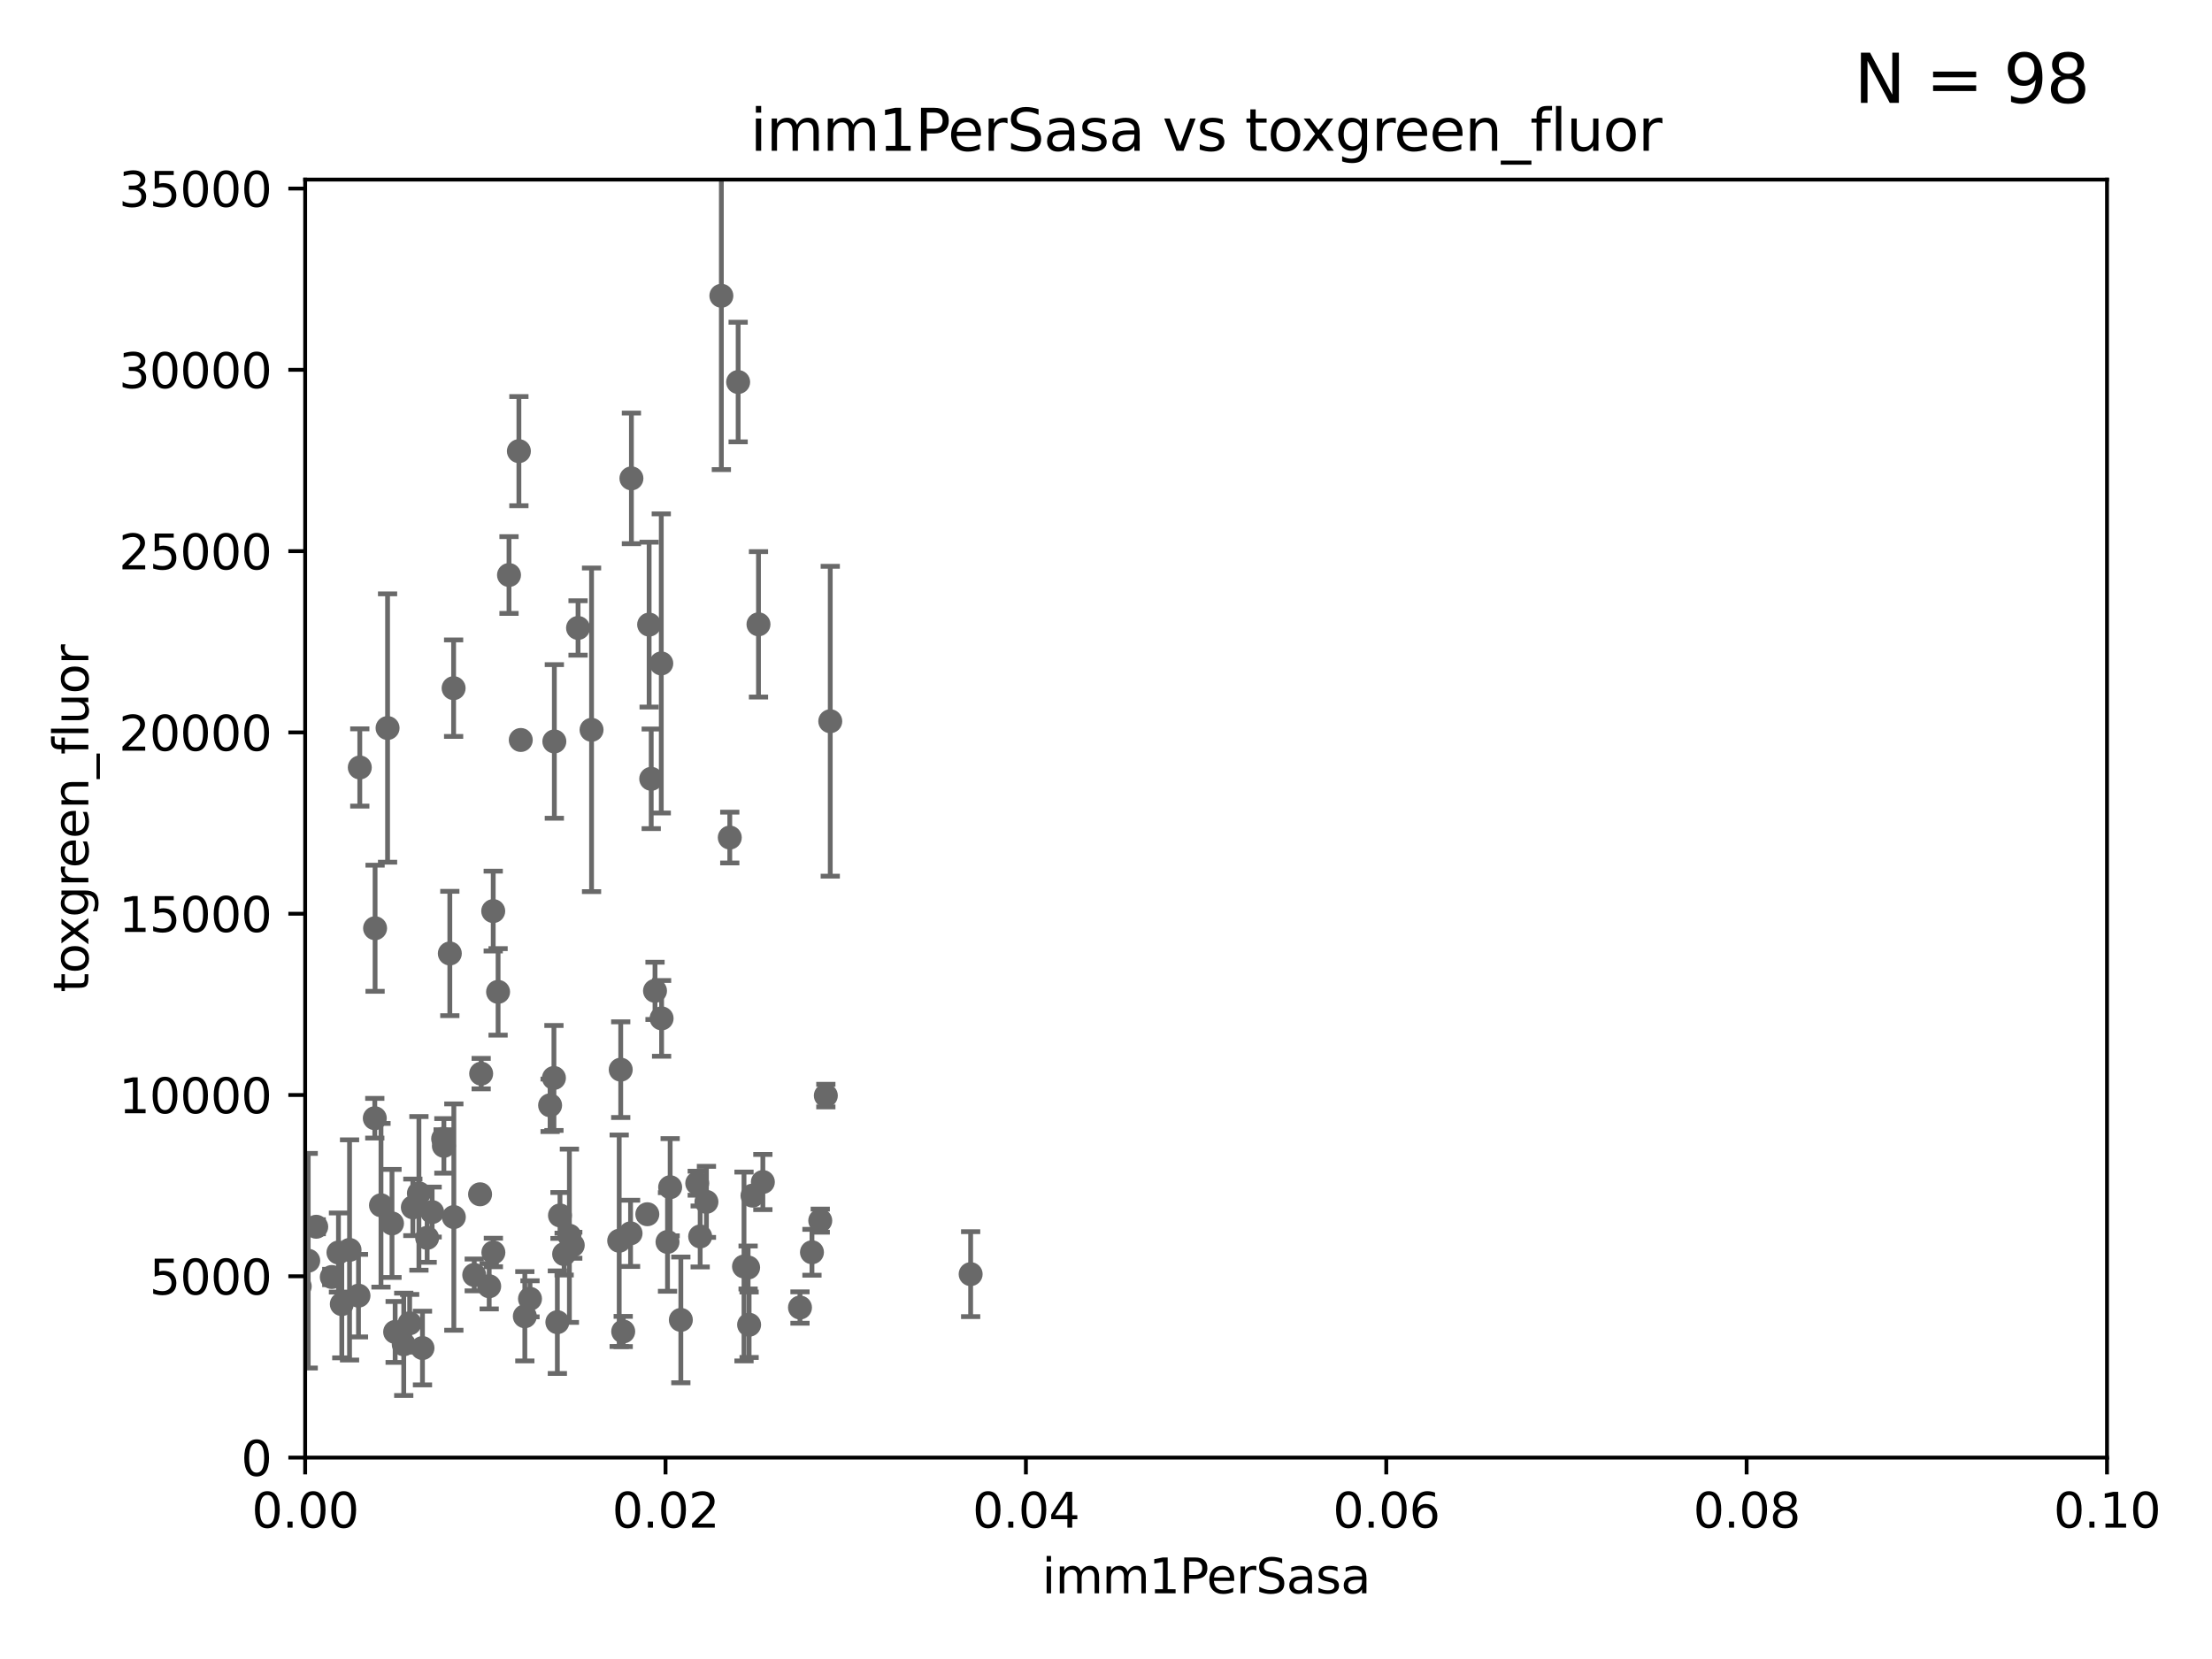 <?xml version="1.0" encoding="utf-8" standalone="no"?>
<!DOCTYPE svg PUBLIC "-//W3C//DTD SVG 1.1//EN"
  "http://www.w3.org/Graphics/SVG/1.1/DTD/svg11.dtd">
<svg xmlns:xlink="http://www.w3.org/1999/xlink" width="460.8pt" height="345.6pt" viewBox="0 0 460.8 345.6" xmlns="http://www.w3.org/2000/svg" version="1.1">
 <defs>
  <style type="text/css">*{stroke-linejoin: round; stroke-linecap: butt}</style>
 </defs>
 <g id="figure_1">
  <g id="patch_1">
   <path d="M 0 345.6 
L 460.8 345.6 
L 460.8 0 
L 0 0 
z
" style="fill: #ffffff"/>
  </g>
  <g id="axes_1">
   <g id="patch_2">
    <path d="M 63.571 303.64 
L 438.93 303.64 
L 438.93 37.411 
L 63.571 37.411 
z
" style="fill: #ffffff"/>
   </g>
   <g id="PathCollection_1">
    <defs>
     <path id="m7a608ee985" d="M 0 1.118 
C 0.297 1.118 0.581 1 0.791 0.791 
C 1 0.581 1.118 0.297 1.118 0 
C 1.118 -0.297 1 -0.581 0.791 -0.791 
C 0.581 -1 0.297 -1.118 0 -1.118 
C -0.297 -1.118 -0.581 -1 -0.791 -0.791 
C -1 -0.581 -1.118 -0.297 -1.118 0 
C -1.118 0.297 -1 0.581 -0.791 0.791 
C -0.581 1 -0.297 1.118 0 1.118 
z
" style="stroke: #696969"/>
    </defs>
    <g clip-path="url(#pf953e7ff7a)">
     <use xlink:href="#m7a608ee985" x="169.147" y="260.87" style="fill: #696969; stroke: #696969"/>
     <use xlink:href="#m7a608ee985" x="56.142" y="258.442" style="fill: #696969; stroke: #696969"/>
     <use xlink:href="#m7a608ee985" x="123.231" y="152.035" style="fill: #696969; stroke: #696969"/>
     <use xlink:href="#m7a608ee985" x="74.952" y="159.878" style="fill: #696969; stroke: #696969"/>
     <use xlink:href="#m7a608ee985" x="156.053" y="275.967" style="fill: #696969; stroke: #696969"/>
     <use xlink:href="#m7a608ee985" x="47.36" y="164.396" style="fill: #696969; stroke: #696969"/>
     <use xlink:href="#m7a608ee985" x="62.439" y="267.964" style="fill: #696969; stroke: #696969"/>
     <use xlink:href="#m7a608ee985" x="137.823" y="212.147" style="fill: #696969; stroke: #696969"/>
     <use xlink:href="#m7a608ee985" x="103.761" y="206.625" style="fill: #696969; stroke: #696969"/>
     <use xlink:href="#m7a608ee985" x="141.833" y="274.96" style="fill: #696969; stroke: #696969"/>
     <use xlink:href="#m7a608ee985" x="145.859" y="257.576" style="fill: #696969; stroke: #696969"/>
     <use xlink:href="#m7a608ee985" x="78.076" y="232.945" style="fill: #696969; stroke: #696969"/>
     <use xlink:href="#m7a608ee985" x="74.679" y="269.91" style="fill: #696969; stroke: #696969"/>
     <use xlink:href="#m7a608ee985" x="131.356" y="256.929" style="fill: #696969; stroke: #696969"/>
     <use xlink:href="#m7a608ee985" x="-1" y="269.41" style="fill: #696969; stroke: #696969"/>
     <use xlink:href="#m7a608ee985" x="-1" y="255.167" style="fill: #696969; stroke: #696969"/>
     <use xlink:href="#m7a608ee985" x="102.747" y="189.794" style="fill: #696969; stroke: #696969"/>
     <use xlink:href="#m7a608ee985" x="94.542" y="253.538" style="fill: #696969; stroke: #696969"/>
     <use xlink:href="#m7a608ee985" x="65.875" y="255.555" style="fill: #696969; stroke: #696969"/>
     <use xlink:href="#m7a608ee985" x="152.027" y="174.48" style="fill: #696969; stroke: #696969"/>
     <use xlink:href="#m7a608ee985" x="11.634" y="257.15" style="fill: #696969; stroke: #696969"/>
     <use xlink:href="#m7a608ee985" x="98.792" y="265.591" style="fill: #696969; stroke: #696969"/>
     <use xlink:href="#m7a608ee985" x="108.095" y="93.983" style="fill: #696969; stroke: #696969"/>
     <use xlink:href="#m7a608ee985" x="110.41" y="270.567" style="fill: #696969; stroke: #696969"/>
     <use xlink:href="#m7a608ee985" x="129.825" y="277.375" style="fill: #696969; stroke: #696969"/>
     <use xlink:href="#m7a608ee985" x="90.023" y="252.496" style="fill: #696969; stroke: #696969"/>
     <use xlink:href="#m7a608ee985" x="166.652" y="272.382" style="fill: #696969; stroke: #696969"/>
     <use xlink:href="#m7a608ee985" x="37.725" y="256.942" style="fill: #696969; stroke: #696969"/>
     <use xlink:href="#m7a608ee985" x="129.308" y="222.83" style="fill: #696969; stroke: #696969"/>
     <use xlink:href="#m7a608ee985" x="100.01" y="248.793" style="fill: #696969; stroke: #696969"/>
     <use xlink:href="#m7a608ee985" x="84.106" y="280.043" style="fill: #696969; stroke: #696969"/>
     <use xlink:href="#m7a608ee985" x="154.991" y="263.833" style="fill: #696969; stroke: #696969"/>
     <use xlink:href="#m7a608ee985" x="147.163" y="250.369" style="fill: #696969; stroke: #696969"/>
     <use xlink:href="#m7a608ee985" x="172.958" y="150.246" style="fill: #696969; stroke: #696969"/>
     <use xlink:href="#m7a608ee985" x="47.193" y="166.253" style="fill: #696969; stroke: #696969"/>
     <use xlink:href="#m7a608ee985" x="128.99" y="258.47" style="fill: #696969; stroke: #696969"/>
     <use xlink:href="#m7a608ee985" x="117.522" y="261.249" style="fill: #696969; stroke: #696969"/>
     <use xlink:href="#m7a608ee985" x="115.394" y="224.561" style="fill: #696969; stroke: #696969"/>
     <use xlink:href="#m7a608ee985" x="118.616" y="257.429" style="fill: #696969; stroke: #696969"/>
     <use xlink:href="#m7a608ee985" x="70.507" y="260.923" style="fill: #696969; stroke: #696969"/>
     <use xlink:href="#m7a608ee985" x="145.249" y="246.485" style="fill: #696969; stroke: #696969"/>
     <use xlink:href="#m7a608ee985" x="36.19" y="267.827" style="fill: #696969; stroke: #696969"/>
     <use xlink:href="#m7a608ee985" x="94.496" y="143.358" style="fill: #696969; stroke: #696969"/>
     <use xlink:href="#m7a608ee985" x="172.037" y="228.234" style="fill: #696969; stroke: #696969"/>
     <use xlink:href="#m7a608ee985" x="82.317" y="277.466" style="fill: #696969; stroke: #696969"/>
     <use xlink:href="#m7a608ee985" x="81.66" y="254.86" style="fill: #696969; stroke: #696969"/>
     <use xlink:href="#m7a608ee985" x="85.34" y="275.661" style="fill: #696969; stroke: #696969"/>
     <use xlink:href="#m7a608ee985" x="-1" y="265.376" style="fill: #696969; stroke: #696969"/>
     <use xlink:href="#m7a608ee985" x="-1" y="256.584" style="fill: #696969; stroke: #696969"/>
     <use xlink:href="#m7a608ee985" x="79.367" y="251.081" style="fill: #696969; stroke: #696969"/>
     <use xlink:href="#m7a608ee985" x="135.66" y="162.243" style="fill: #696969; stroke: #696969"/>
     <use xlink:href="#m7a608ee985" x="116.109" y="275.435" style="fill: #696969; stroke: #696969"/>
     <use xlink:href="#m7a608ee985" x="119.315" y="259.408" style="fill: #696969; stroke: #696969"/>
     <use xlink:href="#m7a608ee985" x="116.656" y="253.198" style="fill: #696969; stroke: #696969"/>
     <use xlink:href="#m7a608ee985" x="-1" y="252.71" style="fill: #696969; stroke: #696969"/>
     <use xlink:href="#m7a608ee985" x="-1" y="253.338" style="fill: #696969; stroke: #696969"/>
     <use xlink:href="#m7a608ee985" x="202.203" y="265.426" style="fill: #696969; stroke: #696969"/>
     <use xlink:href="#m7a608ee985" x="-1" y="253.899" style="fill: #696969; stroke: #696969"/>
     <use xlink:href="#m7a608ee985" x="-1" y="253.653" style="fill: #696969; stroke: #696969"/>
     <use xlink:href="#m7a608ee985" x="88.984" y="257.865" style="fill: #696969; stroke: #696969"/>
     <use xlink:href="#m7a608ee985" x="114.597" y="230.255" style="fill: #696969; stroke: #696969"/>
     <use xlink:href="#m7a608ee985" x="7.627" y="273.319" style="fill: #696969; stroke: #696969"/>
     <use xlink:href="#m7a608ee985" x="139.605" y="247.319" style="fill: #696969; stroke: #696969"/>
     <use xlink:href="#m7a608ee985" x="156.761" y="249.07" style="fill: #696969; stroke: #696969"/>
     <use xlink:href="#m7a608ee985" x="1.664" y="262.61" style="fill: #696969; stroke: #696969"/>
     <use xlink:href="#m7a608ee985" x="61.826" y="245.982" style="fill: #696969; stroke: #696969"/>
     <use xlink:href="#m7a608ee985" x="86.003" y="251.509" style="fill: #696969; stroke: #696969"/>
     <use xlink:href="#m7a608ee985" x="88.01" y="280.823" style="fill: #696969; stroke: #696969"/>
     <use xlink:href="#m7a608ee985" x="92.316" y="237.227" style="fill: #696969; stroke: #696969"/>
     <use xlink:href="#m7a608ee985" x="78.136" y="193.367" style="fill: #696969; stroke: #696969"/>
     <use xlink:href="#m7a608ee985" x="101.907" y="267.952" style="fill: #696969; stroke: #696969"/>
     <use xlink:href="#m7a608ee985" x="69.116" y="266.021" style="fill: #696969; stroke: #696969"/>
     <use xlink:href="#m7a608ee985" x="55.434" y="260.724" style="fill: #696969; stroke: #696969"/>
     <use xlink:href="#m7a608ee985" x="100.236" y="223.658" style="fill: #696969; stroke: #696969"/>
     <use xlink:href="#m7a608ee985" x="64.206" y="262.632" style="fill: #696969; stroke: #696969"/>
     <use xlink:href="#m7a608ee985" x="87.269" y="248.602" style="fill: #696969; stroke: #696969"/>
     <use xlink:href="#m7a608ee985" x="72.817" y="260.378" style="fill: #696969; stroke: #696969"/>
     <use xlink:href="#m7a608ee985" x="139.056" y="258.72" style="fill: #696969; stroke: #696969"/>
     <use xlink:href="#m7a608ee985" x="158.917" y="246.235" style="fill: #696969; stroke: #696969"/>
     <use xlink:href="#m7a608ee985" x="115.48" y="154.457" style="fill: #696969; stroke: #696969"/>
     <use xlink:href="#m7a608ee985" x="155.845" y="264.042" style="fill: #696969; stroke: #696969"/>
     <use xlink:href="#m7a608ee985" x="170.874" y="254.285" style="fill: #696969; stroke: #696969"/>
     <use xlink:href="#m7a608ee985" x="-1" y="245.401" style="fill: #696969; stroke: #696969"/>
     <use xlink:href="#m7a608ee985" x="-1" y="249.494" style="fill: #696969; stroke: #696969"/>
     <use xlink:href="#m7a608ee985" x="102.779" y="260.914" style="fill: #696969; stroke: #696969"/>
     <use xlink:href="#m7a608ee985" x="131.536" y="99.654" style="fill: #696969; stroke: #696969"/>
     <use xlink:href="#m7a608ee985" x="158.007" y="130.059" style="fill: #696969; stroke: #696969"/>
     <use xlink:href="#m7a608ee985" x="153.769" y="79.585" style="fill: #696969; stroke: #696969"/>
     <use xlink:href="#m7a608ee985" x="80.738" y="151.66" style="fill: #696969; stroke: #696969"/>
     <use xlink:href="#m7a608ee985" x="136.451" y="206.41" style="fill: #696969; stroke: #696969"/>
     <use xlink:href="#m7a608ee985" x="150.273" y="61.614" style="fill: #696969; stroke: #696969"/>
     <use xlink:href="#m7a608ee985" x="137.755" y="138.203" style="fill: #696969; stroke: #696969"/>
     <use xlink:href="#m7a608ee985" x="106.035" y="119.786" style="fill: #696969; stroke: #696969"/>
     <use xlink:href="#m7a608ee985" x="108.485" y="154.151" style="fill: #696969; stroke: #696969"/>
     <use xlink:href="#m7a608ee985" x="135.226" y="130.114" style="fill: #696969; stroke: #696969"/>
     <use xlink:href="#m7a608ee985" x="120.418" y="130.815" style="fill: #696969; stroke: #696969"/>
     <use xlink:href="#m7a608ee985" x="109.332" y="274.2" style="fill: #696969; stroke: #696969"/>
     <use xlink:href="#m7a608ee985" x="45.73" y="236.409" style="fill: #696969; stroke: #696969"/>
     <use xlink:href="#m7a608ee985" x="134.851" y="252.947" style="fill: #696969; stroke: #696969"/>
     <use xlink:href="#m7a608ee985" x="92.469" y="238.701" style="fill: #696969; stroke: #696969"/>
     <use xlink:href="#m7a608ee985" x="71.203" y="271.671" style="fill: #696969; stroke: #696969"/>
     <use xlink:href="#m7a608ee985" x="93.707" y="198.628" style="fill: #696969; stroke: #696969"/>
    </g>
   </g>
   <g id="matplotlib.axis_1">
    <g id="xtick_1">
     <g id="line2d_1">
      <defs>
       <path id="m3e329c3fd1" d="M 0 0 
L 0 3.5 
" style="stroke: #000000; stroke-width: 0.8"/>
      </defs>
      <g>
       <use xlink:href="#m3e329c3fd1" x="63.571" y="303.64" style="stroke: #000000; stroke-width: 0.8"/>
      </g>
     </g>
     <g id="text_1">
      <!-- 0.00 -->
      <g transform="translate(52.438 318.238)scale(0.1 -0.1)">
       <defs>
        <path id="DejaVuSans-30" d="M 2034 4250 
Q 1547 4250 1301 3770 
Q 1056 3291 1056 2328 
Q 1056 1369 1301 889 
Q 1547 409 2034 409 
Q 2525 409 2770 889 
Q 3016 1369 3016 2328 
Q 3016 3291 2770 3770 
Q 2525 4250 2034 4250 
z
M 2034 4750 
Q 2819 4750 3233 4129 
Q 3647 3509 3647 2328 
Q 3647 1150 3233 529 
Q 2819 -91 2034 -91 
Q 1250 -91 836 529 
Q 422 1150 422 2328 
Q 422 3509 836 4129 
Q 1250 4750 2034 4750 
z
" transform="scale(0.016)"/>
        <path id="DejaVuSans-2e" d="M 684 794 
L 1344 794 
L 1344 0 
L 684 0 
L 684 794 
z
" transform="scale(0.016)"/>
       </defs>
       <use xlink:href="#DejaVuSans-30"/>
       <use xlink:href="#DejaVuSans-2e" x="63.623"/>
       <use xlink:href="#DejaVuSans-30" x="95.41"/>
       <use xlink:href="#DejaVuSans-30" x="159.033"/>
      </g>
     </g>
    </g>
    <g id="xtick_2">
     <g id="line2d_2">
      <g>
       <use xlink:href="#m3e329c3fd1" x="138.643" y="303.64" style="stroke: #000000; stroke-width: 0.8"/>
      </g>
     </g>
     <g id="text_2">
      <!-- 0.02 -->
      <g transform="translate(127.51 318.238)scale(0.1 -0.1)">
       <defs>
        <path id="DejaVuSans-32" d="M 1228 531 
L 3431 531 
L 3431 0 
L 469 0 
L 469 531 
Q 828 903 1448 1529 
Q 2069 2156 2228 2338 
Q 2531 2678 2651 2914 
Q 2772 3150 2772 3378 
Q 2772 3750 2511 3984 
Q 2250 4219 1831 4219 
Q 1534 4219 1204 4116 
Q 875 4013 500 3803 
L 500 4441 
Q 881 4594 1212 4672 
Q 1544 4750 1819 4750 
Q 2544 4750 2975 4387 
Q 3406 4025 3406 3419 
Q 3406 3131 3298 2873 
Q 3191 2616 2906 2266 
Q 2828 2175 2409 1742 
Q 1991 1309 1228 531 
z
" transform="scale(0.016)"/>
       </defs>
       <use xlink:href="#DejaVuSans-30"/>
       <use xlink:href="#DejaVuSans-2e" x="63.623"/>
       <use xlink:href="#DejaVuSans-30" x="95.41"/>
       <use xlink:href="#DejaVuSans-32" x="159.033"/>
      </g>
     </g>
    </g>
    <g id="xtick_3">
     <g id="line2d_3">
      <g>
       <use xlink:href="#m3e329c3fd1" x="213.715" y="303.64" style="stroke: #000000; stroke-width: 0.8"/>
      </g>
     </g>
     <g id="text_3">
      <!-- 0.04 -->
      <g transform="translate(202.582 318.238)scale(0.1 -0.1)">
       <defs>
        <path id="DejaVuSans-34" d="M 2419 4116 
L 825 1625 
L 2419 1625 
L 2419 4116 
z
M 2253 4666 
L 3047 4666 
L 3047 1625 
L 3713 1625 
L 3713 1100 
L 3047 1100 
L 3047 0 
L 2419 0 
L 2419 1100 
L 313 1100 
L 313 1709 
L 2253 4666 
z
" transform="scale(0.016)"/>
       </defs>
       <use xlink:href="#DejaVuSans-30"/>
       <use xlink:href="#DejaVuSans-2e" x="63.623"/>
       <use xlink:href="#DejaVuSans-30" x="95.41"/>
       <use xlink:href="#DejaVuSans-34" x="159.033"/>
      </g>
     </g>
    </g>
    <g id="xtick_4">
     <g id="line2d_4">
      <g>
       <use xlink:href="#m3e329c3fd1" x="288.786" y="303.64" style="stroke: #000000; stroke-width: 0.8"/>
      </g>
     </g>
     <g id="text_4">
      <!-- 0.06 -->
      <g transform="translate(277.654 318.238)scale(0.1 -0.1)">
       <defs>
        <path id="DejaVuSans-36" d="M 2113 2584 
Q 1688 2584 1439 2293 
Q 1191 2003 1191 1497 
Q 1191 994 1439 701 
Q 1688 409 2113 409 
Q 2538 409 2786 701 
Q 3034 994 3034 1497 
Q 3034 2003 2786 2293 
Q 2538 2584 2113 2584 
z
M 3366 4563 
L 3366 3988 
Q 3128 4100 2886 4159 
Q 2644 4219 2406 4219 
Q 1781 4219 1451 3797 
Q 1122 3375 1075 2522 
Q 1259 2794 1537 2939 
Q 1816 3084 2150 3084 
Q 2853 3084 3261 2657 
Q 3669 2231 3669 1497 
Q 3669 778 3244 343 
Q 2819 -91 2113 -91 
Q 1303 -91 875 529 
Q 447 1150 447 2328 
Q 447 3434 972 4092 
Q 1497 4750 2381 4750 
Q 2619 4750 2861 4703 
Q 3103 4656 3366 4563 
z
" transform="scale(0.016)"/>
       </defs>
       <use xlink:href="#DejaVuSans-30"/>
       <use xlink:href="#DejaVuSans-2e" x="63.623"/>
       <use xlink:href="#DejaVuSans-30" x="95.41"/>
       <use xlink:href="#DejaVuSans-36" x="159.033"/>
      </g>
     </g>
    </g>
    <g id="xtick_5">
     <g id="line2d_5">
      <g>
       <use xlink:href="#m3e329c3fd1" x="363.858" y="303.64" style="stroke: #000000; stroke-width: 0.8"/>
      </g>
     </g>
     <g id="text_5">
      <!-- 0.08 -->
      <g transform="translate(352.725 318.238)scale(0.1 -0.1)">
       <defs>
        <path id="DejaVuSans-38" d="M 2034 2216 
Q 1584 2216 1326 1975 
Q 1069 1734 1069 1313 
Q 1069 891 1326 650 
Q 1584 409 2034 409 
Q 2484 409 2743 651 
Q 3003 894 3003 1313 
Q 3003 1734 2745 1975 
Q 2488 2216 2034 2216 
z
M 1403 2484 
Q 997 2584 770 2862 
Q 544 3141 544 3541 
Q 544 4100 942 4425 
Q 1341 4750 2034 4750 
Q 2731 4750 3128 4425 
Q 3525 4100 3525 3541 
Q 3525 3141 3298 2862 
Q 3072 2584 2669 2484 
Q 3125 2378 3379 2068 
Q 3634 1759 3634 1313 
Q 3634 634 3220 271 
Q 2806 -91 2034 -91 
Q 1263 -91 848 271 
Q 434 634 434 1313 
Q 434 1759 690 2068 
Q 947 2378 1403 2484 
z
M 1172 3481 
Q 1172 3119 1398 2916 
Q 1625 2713 2034 2713 
Q 2441 2713 2670 2916 
Q 2900 3119 2900 3481 
Q 2900 3844 2670 4047 
Q 2441 4250 2034 4250 
Q 1625 4250 1398 4047 
Q 1172 3844 1172 3481 
z
" transform="scale(0.016)"/>
       </defs>
       <use xlink:href="#DejaVuSans-30"/>
       <use xlink:href="#DejaVuSans-2e" x="63.623"/>
       <use xlink:href="#DejaVuSans-30" x="95.41"/>
       <use xlink:href="#DejaVuSans-38" x="159.033"/>
      </g>
     </g>
    </g>
    <g id="xtick_6">
     <g id="line2d_6">
      <g>
       <use xlink:href="#m3e329c3fd1" x="438.93" y="303.64" style="stroke: #000000; stroke-width: 0.8"/>
      </g>
     </g>
     <g id="text_6">
      <!-- 0.10 -->
      <g transform="translate(427.797 318.238)scale(0.1 -0.1)">
       <defs>
        <path id="DejaVuSans-31" d="M 794 531 
L 1825 531 
L 1825 4091 
L 703 3866 
L 703 4441 
L 1819 4666 
L 2450 4666 
L 2450 531 
L 3481 531 
L 3481 0 
L 794 0 
L 794 531 
z
" transform="scale(0.016)"/>
       </defs>
       <use xlink:href="#DejaVuSans-30"/>
       <use xlink:href="#DejaVuSans-2e" x="63.623"/>
       <use xlink:href="#DejaVuSans-31" x="95.41"/>
       <use xlink:href="#DejaVuSans-30" x="159.033"/>
      </g>
     </g>
    </g>
    <g id="text_7">
     <!-- imm1PerSasa -->
     <g transform="translate(217.067 331.917)scale(0.1 -0.1)">
      <defs>
       <path id="DejaVuSans-69" d="M 603 3500 
L 1178 3500 
L 1178 0 
L 603 0 
L 603 3500 
z
M 603 4863 
L 1178 4863 
L 1178 4134 
L 603 4134 
L 603 4863 
z
" transform="scale(0.016)"/>
       <path id="DejaVuSans-6d" d="M 3328 2828 
Q 3544 3216 3844 3400 
Q 4144 3584 4550 3584 
Q 5097 3584 5394 3201 
Q 5691 2819 5691 2113 
L 5691 0 
L 5113 0 
L 5113 2094 
Q 5113 2597 4934 2840 
Q 4756 3084 4391 3084 
Q 3944 3084 3684 2787 
Q 3425 2491 3425 1978 
L 3425 0 
L 2847 0 
L 2847 2094 
Q 2847 2600 2669 2842 
Q 2491 3084 2119 3084 
Q 1678 3084 1418 2786 
Q 1159 2488 1159 1978 
L 1159 0 
L 581 0 
L 581 3500 
L 1159 3500 
L 1159 2956 
Q 1356 3278 1631 3431 
Q 1906 3584 2284 3584 
Q 2666 3584 2933 3390 
Q 3200 3197 3328 2828 
z
" transform="scale(0.016)"/>
       <path id="DejaVuSans-50" d="M 1259 4147 
L 1259 2394 
L 2053 2394 
Q 2494 2394 2734 2622 
Q 2975 2850 2975 3272 
Q 2975 3691 2734 3919 
Q 2494 4147 2053 4147 
L 1259 4147 
z
M 628 4666 
L 2053 4666 
Q 2838 4666 3239 4311 
Q 3641 3956 3641 3272 
Q 3641 2581 3239 2228 
Q 2838 1875 2053 1875 
L 1259 1875 
L 1259 0 
L 628 0 
L 628 4666 
z
" transform="scale(0.016)"/>
       <path id="DejaVuSans-65" d="M 3597 1894 
L 3597 1613 
L 953 1613 
Q 991 1019 1311 708 
Q 1631 397 2203 397 
Q 2534 397 2845 478 
Q 3156 559 3463 722 
L 3463 178 
Q 3153 47 2828 -22 
Q 2503 -91 2169 -91 
Q 1331 -91 842 396 
Q 353 884 353 1716 
Q 353 2575 817 3079 
Q 1281 3584 2069 3584 
Q 2775 3584 3186 3129 
Q 3597 2675 3597 1894 
z
M 3022 2063 
Q 3016 2534 2758 2815 
Q 2500 3097 2075 3097 
Q 1594 3097 1305 2825 
Q 1016 2553 972 2059 
L 3022 2063 
z
" transform="scale(0.016)"/>
       <path id="DejaVuSans-72" d="M 2631 2963 
Q 2534 3019 2420 3045 
Q 2306 3072 2169 3072 
Q 1681 3072 1420 2755 
Q 1159 2438 1159 1844 
L 1159 0 
L 581 0 
L 581 3500 
L 1159 3500 
L 1159 2956 
Q 1341 3275 1631 3429 
Q 1922 3584 2338 3584 
Q 2397 3584 2469 3576 
Q 2541 3569 2628 3553 
L 2631 2963 
z
" transform="scale(0.016)"/>
       <path id="DejaVuSans-53" d="M 3425 4513 
L 3425 3897 
Q 3066 4069 2747 4153 
Q 2428 4238 2131 4238 
Q 1616 4238 1336 4038 
Q 1056 3838 1056 3469 
Q 1056 3159 1242 3001 
Q 1428 2844 1947 2747 
L 2328 2669 
Q 3034 2534 3370 2195 
Q 3706 1856 3706 1288 
Q 3706 609 3251 259 
Q 2797 -91 1919 -91 
Q 1588 -91 1214 -16 
Q 841 59 441 206 
L 441 856 
Q 825 641 1194 531 
Q 1563 422 1919 422 
Q 2459 422 2753 634 
Q 3047 847 3047 1241 
Q 3047 1584 2836 1778 
Q 2625 1972 2144 2069 
L 1759 2144 
Q 1053 2284 737 2584 
Q 422 2884 422 3419 
Q 422 4038 858 4394 
Q 1294 4750 2059 4750 
Q 2388 4750 2728 4690 
Q 3069 4631 3425 4513 
z
" transform="scale(0.016)"/>
       <path id="DejaVuSans-61" d="M 2194 1759 
Q 1497 1759 1228 1600 
Q 959 1441 959 1056 
Q 959 750 1161 570 
Q 1363 391 1709 391 
Q 2188 391 2477 730 
Q 2766 1069 2766 1631 
L 2766 1759 
L 2194 1759 
z
M 3341 1997 
L 3341 0 
L 2766 0 
L 2766 531 
Q 2569 213 2275 61 
Q 1981 -91 1556 -91 
Q 1019 -91 701 211 
Q 384 513 384 1019 
Q 384 1609 779 1909 
Q 1175 2209 1959 2209 
L 2766 2209 
L 2766 2266 
Q 2766 2663 2505 2880 
Q 2244 3097 1772 3097 
Q 1472 3097 1187 3025 
Q 903 2953 641 2809 
L 641 3341 
Q 956 3463 1253 3523 
Q 1550 3584 1831 3584 
Q 2591 3584 2966 3190 
Q 3341 2797 3341 1997 
z
" transform="scale(0.016)"/>
       <path id="DejaVuSans-73" d="M 2834 3397 
L 2834 2853 
Q 2591 2978 2328 3040 
Q 2066 3103 1784 3103 
Q 1356 3103 1142 2972 
Q 928 2841 928 2578 
Q 928 2378 1081 2264 
Q 1234 2150 1697 2047 
L 1894 2003 
Q 2506 1872 2764 1633 
Q 3022 1394 3022 966 
Q 3022 478 2636 193 
Q 2250 -91 1575 -91 
Q 1294 -91 989 -36 
Q 684 19 347 128 
L 347 722 
Q 666 556 975 473 
Q 1284 391 1588 391 
Q 1994 391 2212 530 
Q 2431 669 2431 922 
Q 2431 1156 2273 1281 
Q 2116 1406 1581 1522 
L 1381 1569 
Q 847 1681 609 1914 
Q 372 2147 372 2553 
Q 372 3047 722 3315 
Q 1072 3584 1716 3584 
Q 2034 3584 2315 3537 
Q 2597 3491 2834 3397 
z
" transform="scale(0.016)"/>
      </defs>
      <use xlink:href="#DejaVuSans-69"/>
      <use xlink:href="#DejaVuSans-6d" x="27.783"/>
      <use xlink:href="#DejaVuSans-6d" x="125.195"/>
      <use xlink:href="#DejaVuSans-31" x="222.607"/>
      <use xlink:href="#DejaVuSans-50" x="286.23"/>
      <use xlink:href="#DejaVuSans-65" x="342.908"/>
      <use xlink:href="#DejaVuSans-72" x="404.432"/>
      <use xlink:href="#DejaVuSans-53" x="445.545"/>
      <use xlink:href="#DejaVuSans-61" x="509.021"/>
      <use xlink:href="#DejaVuSans-73" x="570.301"/>
      <use xlink:href="#DejaVuSans-61" x="622.4"/>
     </g>
    </g>
   </g>
   <g id="matplotlib.axis_2">
    <g id="ytick_1">
     <g id="line2d_7">
      <defs>
       <path id="mea7656a93a" d="M 0 0 
L -3.5 0 
" style="stroke: #000000; stroke-width: 0.8"/>
      </defs>
      <g>
       <use xlink:href="#mea7656a93a" x="63.571" y="303.64" style="stroke: #000000; stroke-width: 0.8"/>
      </g>
     </g>
     <g id="text_8">
      <!-- 0 -->
      <g transform="translate(50.209 307.439)scale(0.1 -0.1)">
       <use xlink:href="#DejaVuSans-30"/>
      </g>
     </g>
    </g>
    <g id="ytick_2">
     <g id="line2d_8">
      <g>
       <use xlink:href="#mea7656a93a" x="63.571" y="265.874" style="stroke: #000000; stroke-width: 0.8"/>
      </g>
     </g>
     <g id="text_9">
      <!-- 5000 -->
      <g transform="translate(31.121 269.673)scale(0.1 -0.1)">
       <defs>
        <path id="DejaVuSans-35" d="M 691 4666 
L 3169 4666 
L 3169 4134 
L 1269 4134 
L 1269 2991 
Q 1406 3038 1543 3061 
Q 1681 3084 1819 3084 
Q 2600 3084 3056 2656 
Q 3513 2228 3513 1497 
Q 3513 744 3044 326 
Q 2575 -91 1722 -91 
Q 1428 -91 1123 -41 
Q 819 9 494 109 
L 494 744 
Q 775 591 1075 516 
Q 1375 441 1709 441 
Q 2250 441 2565 725 
Q 2881 1009 2881 1497 
Q 2881 1984 2565 2268 
Q 2250 2553 1709 2553 
Q 1456 2553 1204 2497 
Q 953 2441 691 2322 
L 691 4666 
z
" transform="scale(0.016)"/>
       </defs>
       <use xlink:href="#DejaVuSans-35"/>
       <use xlink:href="#DejaVuSans-30" x="63.623"/>
       <use xlink:href="#DejaVuSans-30" x="127.246"/>
       <use xlink:href="#DejaVuSans-30" x="190.869"/>
      </g>
     </g>
    </g>
    <g id="ytick_3">
     <g id="line2d_9">
      <g>
       <use xlink:href="#mea7656a93a" x="63.571" y="228.108" style="stroke: #000000; stroke-width: 0.8"/>
      </g>
     </g>
     <g id="text_10">
      <!-- 10000 -->
      <g transform="translate(24.759 231.907)scale(0.1 -0.1)">
       <use xlink:href="#DejaVuSans-31"/>
       <use xlink:href="#DejaVuSans-30" x="63.623"/>
       <use xlink:href="#DejaVuSans-30" x="127.246"/>
       <use xlink:href="#DejaVuSans-30" x="190.869"/>
       <use xlink:href="#DejaVuSans-30" x="254.492"/>
      </g>
     </g>
    </g>
    <g id="ytick_4">
     <g id="line2d_10">
      <g>
       <use xlink:href="#mea7656a93a" x="63.571" y="190.342" style="stroke: #000000; stroke-width: 0.8"/>
      </g>
     </g>
     <g id="text_11">
      <!-- 15000 -->
      <g transform="translate(24.759 194.141)scale(0.1 -0.1)">
       <use xlink:href="#DejaVuSans-31"/>
       <use xlink:href="#DejaVuSans-35" x="63.623"/>
       <use xlink:href="#DejaVuSans-30" x="127.246"/>
       <use xlink:href="#DejaVuSans-30" x="190.869"/>
       <use xlink:href="#DejaVuSans-30" x="254.492"/>
      </g>
     </g>
    </g>
    <g id="ytick_5">
     <g id="line2d_11">
      <g>
       <use xlink:href="#mea7656a93a" x="63.571" y="152.576" style="stroke: #000000; stroke-width: 0.8"/>
      </g>
     </g>
     <g id="text_12">
      <!-- 20000 -->
      <g transform="translate(24.759 156.375)scale(0.1 -0.1)">
       <use xlink:href="#DejaVuSans-32"/>
       <use xlink:href="#DejaVuSans-30" x="63.623"/>
       <use xlink:href="#DejaVuSans-30" x="127.246"/>
       <use xlink:href="#DejaVuSans-30" x="190.869"/>
       <use xlink:href="#DejaVuSans-30" x="254.492"/>
      </g>
     </g>
    </g>
    <g id="ytick_6">
     <g id="line2d_12">
      <g>
       <use xlink:href="#mea7656a93a" x="63.571" y="114.81" style="stroke: #000000; stroke-width: 0.8"/>
      </g>
     </g>
     <g id="text_13">
      <!-- 25000 -->
      <g transform="translate(24.759 118.609)scale(0.1 -0.1)">
       <use xlink:href="#DejaVuSans-32"/>
       <use xlink:href="#DejaVuSans-35" x="63.623"/>
       <use xlink:href="#DejaVuSans-30" x="127.246"/>
       <use xlink:href="#DejaVuSans-30" x="190.869"/>
       <use xlink:href="#DejaVuSans-30" x="254.492"/>
      </g>
     </g>
    </g>
    <g id="ytick_7">
     <g id="line2d_13">
      <g>
       <use xlink:href="#mea7656a93a" x="63.571" y="77.044" style="stroke: #000000; stroke-width: 0.8"/>
      </g>
     </g>
     <g id="text_14">
      <!-- 30000 -->
      <g transform="translate(24.759 80.844)scale(0.1 -0.1)">
       <defs>
        <path id="DejaVuSans-33" d="M 2597 2516 
Q 3050 2419 3304 2112 
Q 3559 1806 3559 1356 
Q 3559 666 3084 287 
Q 2609 -91 1734 -91 
Q 1441 -91 1130 -33 
Q 819 25 488 141 
L 488 750 
Q 750 597 1062 519 
Q 1375 441 1716 441 
Q 2309 441 2620 675 
Q 2931 909 2931 1356 
Q 2931 1769 2642 2001 
Q 2353 2234 1838 2234 
L 1294 2234 
L 1294 2753 
L 1863 2753 
Q 2328 2753 2575 2939 
Q 2822 3125 2822 3475 
Q 2822 3834 2567 4026 
Q 2313 4219 1838 4219 
Q 1578 4219 1281 4162 
Q 984 4106 628 3988 
L 628 4550 
Q 988 4650 1302 4700 
Q 1616 4750 1894 4750 
Q 2613 4750 3031 4423 
Q 3450 4097 3450 3541 
Q 3450 3153 3228 2886 
Q 3006 2619 2597 2516 
z
" transform="scale(0.016)"/>
       </defs>
       <use xlink:href="#DejaVuSans-33"/>
       <use xlink:href="#DejaVuSans-30" x="63.623"/>
       <use xlink:href="#DejaVuSans-30" x="127.246"/>
       <use xlink:href="#DejaVuSans-30" x="190.869"/>
       <use xlink:href="#DejaVuSans-30" x="254.492"/>
      </g>
     </g>
    </g>
    <g id="ytick_8">
     <g id="line2d_14">
      <g>
       <use xlink:href="#mea7656a93a" x="63.571" y="39.278" style="stroke: #000000; stroke-width: 0.8"/>
      </g>
     </g>
     <g id="text_15">
      <!-- 35000 -->
      <g transform="translate(24.759 43.078)scale(0.1 -0.1)">
       <use xlink:href="#DejaVuSans-33"/>
       <use xlink:href="#DejaVuSans-35" x="63.623"/>
       <use xlink:href="#DejaVuSans-30" x="127.246"/>
       <use xlink:href="#DejaVuSans-30" x="190.869"/>
       <use xlink:href="#DejaVuSans-30" x="254.492"/>
      </g>
     </g>
    </g>
    <g id="text_16">
     <!-- toxgreen_fluor -->
     <g transform="translate(18.401 206.72)rotate(-90)scale(0.1 -0.1)">
      <defs>
       <path id="DejaVuSans-74" d="M 1172 4494 
L 1172 3500 
L 2356 3500 
L 2356 3053 
L 1172 3053 
L 1172 1153 
Q 1172 725 1289 603 
Q 1406 481 1766 481 
L 2356 481 
L 2356 0 
L 1766 0 
Q 1100 0 847 248 
Q 594 497 594 1153 
L 594 3053 
L 172 3053 
L 172 3500 
L 594 3500 
L 594 4494 
L 1172 4494 
z
" transform="scale(0.016)"/>
       <path id="DejaVuSans-6f" d="M 1959 3097 
Q 1497 3097 1228 2736 
Q 959 2375 959 1747 
Q 959 1119 1226 758 
Q 1494 397 1959 397 
Q 2419 397 2687 759 
Q 2956 1122 2956 1747 
Q 2956 2369 2687 2733 
Q 2419 3097 1959 3097 
z
M 1959 3584 
Q 2709 3584 3137 3096 
Q 3566 2609 3566 1747 
Q 3566 888 3137 398 
Q 2709 -91 1959 -91 
Q 1206 -91 779 398 
Q 353 888 353 1747 
Q 353 2609 779 3096 
Q 1206 3584 1959 3584 
z
" transform="scale(0.016)"/>
       <path id="DejaVuSans-78" d="M 3513 3500 
L 2247 1797 
L 3578 0 
L 2900 0 
L 1881 1375 
L 863 0 
L 184 0 
L 1544 1831 
L 300 3500 
L 978 3500 
L 1906 2253 
L 2834 3500 
L 3513 3500 
z
" transform="scale(0.016)"/>
       <path id="DejaVuSans-67" d="M 2906 1791 
Q 2906 2416 2648 2759 
Q 2391 3103 1925 3103 
Q 1463 3103 1205 2759 
Q 947 2416 947 1791 
Q 947 1169 1205 825 
Q 1463 481 1925 481 
Q 2391 481 2648 825 
Q 2906 1169 2906 1791 
z
M 3481 434 
Q 3481 -459 3084 -895 
Q 2688 -1331 1869 -1331 
Q 1566 -1331 1297 -1286 
Q 1028 -1241 775 -1147 
L 775 -588 
Q 1028 -725 1275 -790 
Q 1522 -856 1778 -856 
Q 2344 -856 2625 -561 
Q 2906 -266 2906 331 
L 2906 616 
Q 2728 306 2450 153 
Q 2172 0 1784 0 
Q 1141 0 747 490 
Q 353 981 353 1791 
Q 353 2603 747 3093 
Q 1141 3584 1784 3584 
Q 2172 3584 2450 3431 
Q 2728 3278 2906 2969 
L 2906 3500 
L 3481 3500 
L 3481 434 
z
" transform="scale(0.016)"/>
       <path id="DejaVuSans-6e" d="M 3513 2113 
L 3513 0 
L 2938 0 
L 2938 2094 
Q 2938 2591 2744 2837 
Q 2550 3084 2163 3084 
Q 1697 3084 1428 2787 
Q 1159 2491 1159 1978 
L 1159 0 
L 581 0 
L 581 3500 
L 1159 3500 
L 1159 2956 
Q 1366 3272 1645 3428 
Q 1925 3584 2291 3584 
Q 2894 3584 3203 3211 
Q 3513 2838 3513 2113 
z
" transform="scale(0.016)"/>
       <path id="DejaVuSans-5f" d="M 3263 -1063 
L 3263 -1509 
L -63 -1509 
L -63 -1063 
L 3263 -1063 
z
" transform="scale(0.016)"/>
       <path id="DejaVuSans-66" d="M 2375 4863 
L 2375 4384 
L 1825 4384 
Q 1516 4384 1395 4259 
Q 1275 4134 1275 3809 
L 1275 3500 
L 2222 3500 
L 2222 3053 
L 1275 3053 
L 1275 0 
L 697 0 
L 697 3053 
L 147 3053 
L 147 3500 
L 697 3500 
L 697 3744 
Q 697 4328 969 4595 
Q 1241 4863 1831 4863 
L 2375 4863 
z
" transform="scale(0.016)"/>
       <path id="DejaVuSans-6c" d="M 603 4863 
L 1178 4863 
L 1178 0 
L 603 0 
L 603 4863 
z
" transform="scale(0.016)"/>
       <path id="DejaVuSans-75" d="M 544 1381 
L 544 3500 
L 1119 3500 
L 1119 1403 
Q 1119 906 1312 657 
Q 1506 409 1894 409 
Q 2359 409 2629 706 
Q 2900 1003 2900 1516 
L 2900 3500 
L 3475 3500 
L 3475 0 
L 2900 0 
L 2900 538 
Q 2691 219 2414 64 
Q 2138 -91 1772 -91 
Q 1169 -91 856 284 
Q 544 659 544 1381 
z
M 1991 3584 
L 1991 3584 
z
" transform="scale(0.016)"/>
      </defs>
      <use xlink:href="#DejaVuSans-74"/>
      <use xlink:href="#DejaVuSans-6f" x="39.209"/>
      <use xlink:href="#DejaVuSans-78" x="97.266"/>
      <use xlink:href="#DejaVuSans-67" x="156.445"/>
      <use xlink:href="#DejaVuSans-72" x="219.922"/>
      <use xlink:href="#DejaVuSans-65" x="258.785"/>
      <use xlink:href="#DejaVuSans-65" x="320.309"/>
      <use xlink:href="#DejaVuSans-6e" x="381.832"/>
      <use xlink:href="#DejaVuSans-5f" x="445.211"/>
      <use xlink:href="#DejaVuSans-66" x="495.211"/>
      <use xlink:href="#DejaVuSans-6c" x="530.416"/>
      <use xlink:href="#DejaVuSans-75" x="558.199"/>
      <use xlink:href="#DejaVuSans-6f" x="621.578"/>
      <use xlink:href="#DejaVuSans-72" x="682.76"/>
     </g>
    </g>
   </g>
   <g id="LineCollection_1">
    <path d="M 169.147 265.648 
L 169.147 256.093 
" clip-path="url(#pf953e7ff7a)" style="fill: none; stroke: #696969"/>
    <path d="M 56.142 270.767 
L 56.142 246.117 
" clip-path="url(#pf953e7ff7a)" style="fill: none; stroke: #696969"/>
    <path d="M 123.231 185.743 
L 123.231 118.327 
" clip-path="url(#pf953e7ff7a)" style="fill: none; stroke: #696969"/>
    <path d="M 74.952 167.926 
L 74.952 151.829 
" clip-path="url(#pf953e7ff7a)" style="fill: none; stroke: #696969"/>
    <path d="M 156.053 282.783 
L 156.053 269.152 
" clip-path="url(#pf953e7ff7a)" style="fill: none; stroke: #696969"/>
    <path d="M 47.36 186.281 
L 47.36 142.51 
" clip-path="url(#pf953e7ff7a)" style="fill: none; stroke: #696969"/>
    <path d="M 62.439 271.341 
L 62.439 264.587 
" clip-path="url(#pf953e7ff7a)" style="fill: none; stroke: #696969"/>
    <path d="M 137.823 220.035 
L 137.823 204.259 
" clip-path="url(#pf953e7ff7a)" style="fill: none; stroke: #696969"/>
    <path d="M 103.761 215.634 
L 103.761 197.616 
" clip-path="url(#pf953e7ff7a)" style="fill: none; stroke: #696969"/>
    <path d="M 141.833 288.055 
L 141.833 261.864 
" clip-path="url(#pf953e7ff7a)" style="fill: none; stroke: #696969"/>
    <path d="M 145.859 263.925 
L 145.859 251.227 
" clip-path="url(#pf953e7ff7a)" style="fill: none; stroke: #696969"/>
    <path d="M 78.076 237.076 
L 78.076 228.814 
" clip-path="url(#pf953e7ff7a)" style="fill: none; stroke: #696969"/>
    <path d="M 74.679 278.508 
L 74.679 261.312 
" clip-path="url(#pf953e7ff7a)" style="fill: none; stroke: #696969"/>
    <path d="M 131.356 263.824 
L 131.356 250.034 
" clip-path="url(#pf953e7ff7a)" style="fill: none; stroke: #696969"/>
    <path clip-path="url(#pf953e7ff7a)" style="fill: none; stroke: #696969"/>
    <path clip-path="url(#pf953e7ff7a)" style="fill: none; stroke: #696969"/>
    <path d="M 102.747 198.109 
L 102.747 181.479 
" clip-path="url(#pf953e7ff7a)" style="fill: none; stroke: #696969"/>
    <path d="M 94.542 277.116 
L 94.542 229.96 
" clip-path="url(#pf953e7ff7a)" style="fill: none; stroke: #696969"/>
    <path d="M 65.875 257.023 
L 65.875 254.087 
" clip-path="url(#pf953e7ff7a)" style="fill: none; stroke: #696969"/>
    <path d="M 152.027 179.771 
L 152.027 169.189 
" clip-path="url(#pf953e7ff7a)" style="fill: none; stroke: #696969"/>
    <path d="M 11.634 264.937 
L 11.634 249.362 
" clip-path="url(#pf953e7ff7a)" style="fill: none; stroke: #696969"/>
    <path d="M 98.792 268.906 
L 98.792 262.276 
" clip-path="url(#pf953e7ff7a)" style="fill: none; stroke: #696969"/>
    <path d="M 108.095 105.352 
L 108.095 82.613 
" clip-path="url(#pf953e7ff7a)" style="fill: none; stroke: #696969"/>
    <path d="M 110.41 274.323 
L 110.41 266.811 
" clip-path="url(#pf953e7ff7a)" style="fill: none; stroke: #696969"/>
    <path d="M 129.825 280.522 
L 129.825 274.227 
" clip-path="url(#pf953e7ff7a)" style="fill: none; stroke: #696969"/>
    <path d="M 90.023 257.701 
L 90.023 247.291 
" clip-path="url(#pf953e7ff7a)" style="fill: none; stroke: #696969"/>
    <path d="M 166.652 275.653 
L 166.652 269.11 
" clip-path="url(#pf953e7ff7a)" style="fill: none; stroke: #696969"/>
    <path d="M 37.725 268.921 
L 37.725 244.964 
" clip-path="url(#pf953e7ff7a)" style="fill: none; stroke: #696969"/>
    <path d="M 129.308 232.795 
L 129.308 212.864 
" clip-path="url(#pf953e7ff7a)" style="fill: none; stroke: #696969"/>
    <path d="M 100.01 249.487 
L 100.01 248.099 
" clip-path="url(#pf953e7ff7a)" style="fill: none; stroke: #696969"/>
    <path d="M 84.106 290.703 
L 84.106 269.384 
" clip-path="url(#pf953e7ff7a)" style="fill: none; stroke: #696969"/>
    <path d="M 154.991 283.505 
L 154.991 244.161 
" clip-path="url(#pf953e7ff7a)" style="fill: none; stroke: #696969"/>
    <path d="M 147.163 257.768 
L 147.163 242.97 
" clip-path="url(#pf953e7ff7a)" style="fill: none; stroke: #696969"/>
    <path d="M 172.958 182.519 
L 172.958 117.972 
" clip-path="url(#pf953e7ff7a)" style="fill: none; stroke: #696969"/>
    <path d="M 47.193 178.759 
L 47.193 153.746 
" clip-path="url(#pf953e7ff7a)" style="fill: none; stroke: #696969"/>
    <path d="M 128.99 280.499 
L 128.99 236.441 
" clip-path="url(#pf953e7ff7a)" style="fill: none; stroke: #696969"/>
    <path d="M 117.522 265.608 
L 117.522 256.891 
" clip-path="url(#pf953e7ff7a)" style="fill: none; stroke: #696969"/>
    <path d="M 115.394 235.496 
L 115.394 213.627 
" clip-path="url(#pf953e7ff7a)" style="fill: none; stroke: #696969"/>
    <path d="M 118.616 275.478 
L 118.616 239.381 
" clip-path="url(#pf953e7ff7a)" style="fill: none; stroke: #696969"/>
    <path d="M 70.507 269.164 
L 70.507 252.682 
" clip-path="url(#pf953e7ff7a)" style="fill: none; stroke: #696969"/>
    <path d="M 145.249 248.986 
L 145.249 243.983 
" clip-path="url(#pf953e7ff7a)" style="fill: none; stroke: #696969"/>
    <path d="M 36.19 273.382 
L 36.19 262.271 
" clip-path="url(#pf953e7ff7a)" style="fill: none; stroke: #696969"/>
    <path d="M 94.496 153.409 
L 94.496 133.308 
" clip-path="url(#pf953e7ff7a)" style="fill: none; stroke: #696969"/>
    <path d="M 172.037 230.592 
L 172.037 225.876 
" clip-path="url(#pf953e7ff7a)" style="fill: none; stroke: #696969"/>
    <path d="M 82.317 283.809 
L 82.317 271.122 
" clip-path="url(#pf953e7ff7a)" style="fill: none; stroke: #696969"/>
    <path d="M 81.66 266.111 
L 81.66 243.608 
" clip-path="url(#pf953e7ff7a)" style="fill: none; stroke: #696969"/>
    <path d="M 85.34 281.673 
L 85.34 269.65 
" clip-path="url(#pf953e7ff7a)" style="fill: none; stroke: #696969"/>
    <path clip-path="url(#pf953e7ff7a)" style="fill: none; stroke: #696969"/>
    <path d="M 79.367 268.129 
L 79.367 234.032 
" clip-path="url(#pf953e7ff7a)" style="fill: none; stroke: #696969"/>
    <path d="M 135.66 172.618 
L 135.66 151.867 
" clip-path="url(#pf953e7ff7a)" style="fill: none; stroke: #696969"/>
    <path d="M 116.109 286.119 
L 116.109 264.75 
" clip-path="url(#pf953e7ff7a)" style="fill: none; stroke: #696969"/>
    <path d="M 119.315 262.116 
L 119.315 256.701 
" clip-path="url(#pf953e7ff7a)" style="fill: none; stroke: #696969"/>
    <path d="M 116.656 257.977 
L 116.656 248.419 
" clip-path="url(#pf953e7ff7a)" style="fill: none; stroke: #696969"/>
    <path clip-path="url(#pf953e7ff7a)" style="fill: none; stroke: #696969"/>
    <path d="M 202.203 274.271 
L 202.203 256.581 
" clip-path="url(#pf953e7ff7a)" style="fill: none; stroke: #696969"/>
    <path clip-path="url(#pf953e7ff7a)" style="fill: none; stroke: #696969"/>
    <path d="M 88.984 262.957 
L 88.984 252.773 
" clip-path="url(#pf953e7ff7a)" style="fill: none; stroke: #696969"/>
    <path d="M 114.597 235.721 
L 114.597 224.789 
" clip-path="url(#pf953e7ff7a)" style="fill: none; stroke: #696969"/>
    <path d="M 7.627 284.615 
L 7.627 262.024 
" clip-path="url(#pf953e7ff7a)" style="fill: none; stroke: #696969"/>
    <path d="M 139.605 257.444 
L 139.605 237.194 
" clip-path="url(#pf953e7ff7a)" style="fill: none; stroke: #696969"/>
    <path d="M 156.761 249.591 
L 156.761 248.548 
" clip-path="url(#pf953e7ff7a)" style="fill: none; stroke: #696969"/>
    <path d="M 1.664 265.263 
L 1.664 259.956 
" clip-path="url(#pf953e7ff7a)" style="fill: none; stroke: #696969"/>
    <path d="M 61.826 249.765 
L 61.826 242.2 
" clip-path="url(#pf953e7ff7a)" style="fill: none; stroke: #696969"/>
    <path d="M 86.003 257.404 
L 86.003 245.615 
" clip-path="url(#pf953e7ff7a)" style="fill: none; stroke: #696969"/>
    <path d="M 88.01 288.498 
L 88.01 273.148 
" clip-path="url(#pf953e7ff7a)" style="fill: none; stroke: #696969"/>
    <path d="M 92.316 239.108 
L 92.316 235.346 
" clip-path="url(#pf953e7ff7a)" style="fill: none; stroke: #696969"/>
    <path d="M 78.136 206.503 
L 78.136 180.232 
" clip-path="url(#pf953e7ff7a)" style="fill: none; stroke: #696969"/>
    <path d="M 101.907 272.671 
L 101.907 263.233 
" clip-path="url(#pf953e7ff7a)" style="fill: none; stroke: #696969"/>
    <path d="M 69.116 267.626 
L 69.116 264.416 
" clip-path="url(#pf953e7ff7a)" style="fill: none; stroke: #696969"/>
    <path d="M 55.434 266.558 
L 55.434 254.891 
" clip-path="url(#pf953e7ff7a)" style="fill: none; stroke: #696969"/>
    <path d="M 100.236 226.833 
L 100.236 220.484 
" clip-path="url(#pf953e7ff7a)" style="fill: none; stroke: #696969"/>
    <path d="M 64.206 284.983 
L 64.206 240.28 
" clip-path="url(#pf953e7ff7a)" style="fill: none; stroke: #696969"/>
    <path d="M 87.269 264.606 
L 87.269 232.599 
" clip-path="url(#pf953e7ff7a)" style="fill: none; stroke: #696969"/>
    <path d="M 72.817 283.314 
L 72.817 237.443 
" clip-path="url(#pf953e7ff7a)" style="fill: none; stroke: #696969"/>
    <path d="M 139.056 268.99 
L 139.056 248.45 
" clip-path="url(#pf953e7ff7a)" style="fill: none; stroke: #696969"/>
    <path d="M 158.917 251.981 
L 158.917 240.488 
" clip-path="url(#pf953e7ff7a)" style="fill: none; stroke: #696969"/>
    <path d="M 115.48 170.456 
L 115.48 138.458 
" clip-path="url(#pf953e7ff7a)" style="fill: none; stroke: #696969"/>
    <path d="M 155.845 268.515 
L 155.845 259.569 
" clip-path="url(#pf953e7ff7a)" style="fill: none; stroke: #696969"/>
    <path d="M 170.874 256.694 
L 170.874 251.875 
" clip-path="url(#pf953e7ff7a)" style="fill: none; stroke: #696969"/>
    <path clip-path="url(#pf953e7ff7a)" style="fill: none; stroke: #696969"/>
    <path d="M 102.779 263.886 
L 102.779 257.941 
" clip-path="url(#pf953e7ff7a)" style="fill: none; stroke: #696969"/>
    <path d="M 131.536 113.257 
L 131.536 86.051 
" clip-path="url(#pf953e7ff7a)" style="fill: none; stroke: #696969"/>
    <path d="M 158.007 145.209 
L 158.007 114.909 
" clip-path="url(#pf953e7ff7a)" style="fill: none; stroke: #696969"/>
    <path d="M 153.769 92.04 
L 153.769 67.13 
" clip-path="url(#pf953e7ff7a)" style="fill: none; stroke: #696969"/>
    <path d="M 80.738 179.609 
L 80.738 123.711 
" clip-path="url(#pf953e7ff7a)" style="fill: none; stroke: #696969"/>
    <path d="M 136.451 212.375 
L 136.451 200.445 
" clip-path="url(#pf953e7ff7a)" style="fill: none; stroke: #696969"/>
    <path d="M 150.273 97.825 
L 150.273 25.402 
" clip-path="url(#pf953e7ff7a)" style="fill: none; stroke: #696969"/>
    <path d="M 137.755 169.362 
L 137.755 107.043 
" clip-path="url(#pf953e7ff7a)" style="fill: none; stroke: #696969"/>
    <path d="M 106.035 127.782 
L 106.035 111.79 
" clip-path="url(#pf953e7ff7a)" style="fill: none; stroke: #696969"/>
    <path d="M 108.485 154.667 
L 108.485 153.636 
" clip-path="url(#pf953e7ff7a)" style="fill: none; stroke: #696969"/>
    <path d="M 135.226 147.286 
L 135.226 112.943 
" clip-path="url(#pf953e7ff7a)" style="fill: none; stroke: #696969"/>
    <path d="M 120.418 136.483 
L 120.418 125.148 
" clip-path="url(#pf953e7ff7a)" style="fill: none; stroke: #696969"/>
    <path d="M 109.332 283.501 
L 109.332 264.899 
" clip-path="url(#pf953e7ff7a)" style="fill: none; stroke: #696969"/>
    <path d="M 45.73 270.452 
L 45.73 202.367 
" clip-path="url(#pf953e7ff7a)" style="fill: none; stroke: #696969"/>
    <path d="M 134.851 253.886 
L 134.851 252.007 
" clip-path="url(#pf953e7ff7a)" style="fill: none; stroke: #696969"/>
    <path d="M 92.469 244.383 
L 92.469 233.02 
" clip-path="url(#pf953e7ff7a)" style="fill: none; stroke: #696969"/>
    <path d="M 71.203 282.861 
L 71.203 260.482 
" clip-path="url(#pf953e7ff7a)" style="fill: none; stroke: #696969"/>
    <path d="M 93.707 211.582 
L 93.707 185.674 
" clip-path="url(#pf953e7ff7a)" style="fill: none; stroke: #696969"/>
   </g>
   <g id="line2d_15">
    <defs>
     <path id="mec2cff1668" d="M 2 0 
L -2 -0 
" style="stroke: #696969"/>
    </defs>
    <g clip-path="url(#pf953e7ff7a)">
     <use xlink:href="#mec2cff1668" x="169.147" y="265.648" style="fill: #696969; stroke: #696969"/>
     <use xlink:href="#mec2cff1668" x="56.142" y="270.767" style="fill: #696969; stroke: #696969"/>
     <use xlink:href="#mec2cff1668" x="123.231" y="185.743" style="fill: #696969; stroke: #696969"/>
     <use xlink:href="#mec2cff1668" x="74.952" y="167.926" style="fill: #696969; stroke: #696969"/>
     <use xlink:href="#mec2cff1668" x="156.053" y="282.783" style="fill: #696969; stroke: #696969"/>
     <use xlink:href="#mec2cff1668" x="47.36" y="186.281" style="fill: #696969; stroke: #696969"/>
     <use xlink:href="#mec2cff1668" x="62.439" y="271.341" style="fill: #696969; stroke: #696969"/>
     <use xlink:href="#mec2cff1668" x="137.823" y="220.035" style="fill: #696969; stroke: #696969"/>
     <use xlink:href="#mec2cff1668" x="103.761" y="215.634" style="fill: #696969; stroke: #696969"/>
     <use xlink:href="#mec2cff1668" x="141.833" y="288.055" style="fill: #696969; stroke: #696969"/>
     <use xlink:href="#mec2cff1668" x="145.859" y="263.925" style="fill: #696969; stroke: #696969"/>
     <use xlink:href="#mec2cff1668" x="78.076" y="237.076" style="fill: #696969; stroke: #696969"/>
     <use xlink:href="#mec2cff1668" x="74.679" y="278.508" style="fill: #696969; stroke: #696969"/>
     <use xlink:href="#mec2cff1668" x="131.356" y="263.824" style="fill: #696969; stroke: #696969"/>
     <use xlink:href="#mec2cff1668" x="-1" y="276.534" style="fill: #696969; stroke: #696969"/>
     <use xlink:href="#mec2cff1668" x="-1" y="271.392" style="fill: #696969; stroke: #696969"/>
     <use xlink:href="#mec2cff1668" x="102.747" y="198.109" style="fill: #696969; stroke: #696969"/>
     <use xlink:href="#mec2cff1668" x="94.542" y="277.116" style="fill: #696969; stroke: #696969"/>
     <use xlink:href="#mec2cff1668" x="65.875" y="257.023" style="fill: #696969; stroke: #696969"/>
     <use xlink:href="#mec2cff1668" x="152.027" y="179.771" style="fill: #696969; stroke: #696969"/>
     <use xlink:href="#mec2cff1668" x="11.634" y="264.937" style="fill: #696969; stroke: #696969"/>
     <use xlink:href="#mec2cff1668" x="98.792" y="268.906" style="fill: #696969; stroke: #696969"/>
     <use xlink:href="#mec2cff1668" x="108.095" y="105.352" style="fill: #696969; stroke: #696969"/>
     <use xlink:href="#mec2cff1668" x="110.41" y="274.323" style="fill: #696969; stroke: #696969"/>
     <use xlink:href="#mec2cff1668" x="129.825" y="280.522" style="fill: #696969; stroke: #696969"/>
     <use xlink:href="#mec2cff1668" x="90.023" y="257.701" style="fill: #696969; stroke: #696969"/>
     <use xlink:href="#mec2cff1668" x="166.652" y="275.653" style="fill: #696969; stroke: #696969"/>
     <use xlink:href="#mec2cff1668" x="37.725" y="268.921" style="fill: #696969; stroke: #696969"/>
     <use xlink:href="#mec2cff1668" x="129.308" y="232.795" style="fill: #696969; stroke: #696969"/>
     <use xlink:href="#mec2cff1668" x="100.01" y="249.487" style="fill: #696969; stroke: #696969"/>
     <use xlink:href="#mec2cff1668" x="84.106" y="290.703" style="fill: #696969; stroke: #696969"/>
     <use xlink:href="#mec2cff1668" x="154.991" y="283.505" style="fill: #696969; stroke: #696969"/>
     <use xlink:href="#mec2cff1668" x="147.163" y="257.768" style="fill: #696969; stroke: #696969"/>
     <use xlink:href="#mec2cff1668" x="172.958" y="182.519" style="fill: #696969; stroke: #696969"/>
     <use xlink:href="#mec2cff1668" x="47.193" y="178.759" style="fill: #696969; stroke: #696969"/>
     <use xlink:href="#mec2cff1668" x="128.99" y="280.499" style="fill: #696969; stroke: #696969"/>
     <use xlink:href="#mec2cff1668" x="117.522" y="265.608" style="fill: #696969; stroke: #696969"/>
     <use xlink:href="#mec2cff1668" x="115.394" y="235.496" style="fill: #696969; stroke: #696969"/>
     <use xlink:href="#mec2cff1668" x="118.616" y="275.478" style="fill: #696969; stroke: #696969"/>
     <use xlink:href="#mec2cff1668" x="70.507" y="269.164" style="fill: #696969; stroke: #696969"/>
     <use xlink:href="#mec2cff1668" x="145.249" y="248.986" style="fill: #696969; stroke: #696969"/>
     <use xlink:href="#mec2cff1668" x="36.19" y="273.382" style="fill: #696969; stroke: #696969"/>
     <use xlink:href="#mec2cff1668" x="94.496" y="153.409" style="fill: #696969; stroke: #696969"/>
     <use xlink:href="#mec2cff1668" x="172.037" y="230.592" style="fill: #696969; stroke: #696969"/>
     <use xlink:href="#mec2cff1668" x="82.317" y="283.809" style="fill: #696969; stroke: #696969"/>
     <use xlink:href="#mec2cff1668" x="81.66" y="266.111" style="fill: #696969; stroke: #696969"/>
     <use xlink:href="#mec2cff1668" x="85.34" y="281.673" style="fill: #696969; stroke: #696969"/>
     <use xlink:href="#mec2cff1668" x="-1" y="270.174" style="fill: #696969; stroke: #696969"/>
     <use xlink:href="#mec2cff1668" x="-1" y="265.479" style="fill: #696969; stroke: #696969"/>
     <use xlink:href="#mec2cff1668" x="79.367" y="268.129" style="fill: #696969; stroke: #696969"/>
     <use xlink:href="#mec2cff1668" x="135.66" y="172.618" style="fill: #696969; stroke: #696969"/>
     <use xlink:href="#mec2cff1668" x="116.109" y="286.119" style="fill: #696969; stroke: #696969"/>
     <use xlink:href="#mec2cff1668" x="119.315" y="262.116" style="fill: #696969; stroke: #696969"/>
     <use xlink:href="#mec2cff1668" x="116.656" y="257.977" style="fill: #696969; stroke: #696969"/>
     <use xlink:href="#mec2cff1668" x="-1" y="265.546" style="fill: #696969; stroke: #696969"/>
     <use xlink:href="#mec2cff1668" x="-1" y="266.699" style="fill: #696969; stroke: #696969"/>
     <use xlink:href="#mec2cff1668" x="202.203" y="274.271" style="fill: #696969; stroke: #696969"/>
     <use xlink:href="#mec2cff1668" x="-1" y="258.793" style="fill: #696969; stroke: #696969"/>
     <use xlink:href="#mec2cff1668" x="-1" y="258.212" style="fill: #696969; stroke: #696969"/>
     <use xlink:href="#mec2cff1668" x="88.984" y="262.957" style="fill: #696969; stroke: #696969"/>
     <use xlink:href="#mec2cff1668" x="114.597" y="235.721" style="fill: #696969; stroke: #696969"/>
     <use xlink:href="#mec2cff1668" x="7.627" y="284.615" style="fill: #696969; stroke: #696969"/>
     <use xlink:href="#mec2cff1668" x="139.605" y="257.444" style="fill: #696969; stroke: #696969"/>
     <use xlink:href="#mec2cff1668" x="156.761" y="249.591" style="fill: #696969; stroke: #696969"/>
     <use xlink:href="#mec2cff1668" x="1.664" y="265.263" style="fill: #696969; stroke: #696969"/>
     <use xlink:href="#mec2cff1668" x="61.826" y="249.765" style="fill: #696969; stroke: #696969"/>
     <use xlink:href="#mec2cff1668" x="86.003" y="257.404" style="fill: #696969; stroke: #696969"/>
     <use xlink:href="#mec2cff1668" x="88.01" y="288.498" style="fill: #696969; stroke: #696969"/>
     <use xlink:href="#mec2cff1668" x="92.316" y="239.108" style="fill: #696969; stroke: #696969"/>
     <use xlink:href="#mec2cff1668" x="78.136" y="206.503" style="fill: #696969; stroke: #696969"/>
     <use xlink:href="#mec2cff1668" x="101.907" y="272.671" style="fill: #696969; stroke: #696969"/>
     <use xlink:href="#mec2cff1668" x="69.116" y="267.626" style="fill: #696969; stroke: #696969"/>
     <use xlink:href="#mec2cff1668" x="55.434" y="266.558" style="fill: #696969; stroke: #696969"/>
     <use xlink:href="#mec2cff1668" x="100.236" y="226.833" style="fill: #696969; stroke: #696969"/>
     <use xlink:href="#mec2cff1668" x="64.206" y="284.983" style="fill: #696969; stroke: #696969"/>
     <use xlink:href="#mec2cff1668" x="87.269" y="264.606" style="fill: #696969; stroke: #696969"/>
     <use xlink:href="#mec2cff1668" x="72.817" y="283.314" style="fill: #696969; stroke: #696969"/>
     <use xlink:href="#mec2cff1668" x="139.056" y="268.99" style="fill: #696969; stroke: #696969"/>
     <use xlink:href="#mec2cff1668" x="158.917" y="251.981" style="fill: #696969; stroke: #696969"/>
     <use xlink:href="#mec2cff1668" x="115.48" y="170.456" style="fill: #696969; stroke: #696969"/>
     <use xlink:href="#mec2cff1668" x="155.845" y="268.515" style="fill: #696969; stroke: #696969"/>
     <use xlink:href="#mec2cff1668" x="170.874" y="256.694" style="fill: #696969; stroke: #696969"/>
     <use xlink:href="#mec2cff1668" x="-1" y="248.403" style="fill: #696969; stroke: #696969"/>
     <use xlink:href="#mec2cff1668" x="-1" y="252.629" style="fill: #696969; stroke: #696969"/>
     <use xlink:href="#mec2cff1668" x="102.779" y="263.886" style="fill: #696969; stroke: #696969"/>
     <use xlink:href="#mec2cff1668" x="131.536" y="113.257" style="fill: #696969; stroke: #696969"/>
     <use xlink:href="#mec2cff1668" x="158.007" y="145.209" style="fill: #696969; stroke: #696969"/>
     <use xlink:href="#mec2cff1668" x="153.769" y="92.04" style="fill: #696969; stroke: #696969"/>
     <use xlink:href="#mec2cff1668" x="80.738" y="179.609" style="fill: #696969; stroke: #696969"/>
     <use xlink:href="#mec2cff1668" x="136.451" y="212.375" style="fill: #696969; stroke: #696969"/>
     <use xlink:href="#mec2cff1668" x="150.273" y="97.825" style="fill: #696969; stroke: #696969"/>
     <use xlink:href="#mec2cff1668" x="137.755" y="169.362" style="fill: #696969; stroke: #696969"/>
     <use xlink:href="#mec2cff1668" x="106.035" y="127.782" style="fill: #696969; stroke: #696969"/>
     <use xlink:href="#mec2cff1668" x="108.485" y="154.667" style="fill: #696969; stroke: #696969"/>
     <use xlink:href="#mec2cff1668" x="135.226" y="147.286" style="fill: #696969; stroke: #696969"/>
     <use xlink:href="#mec2cff1668" x="120.418" y="136.483" style="fill: #696969; stroke: #696969"/>
     <use xlink:href="#mec2cff1668" x="109.332" y="283.501" style="fill: #696969; stroke: #696969"/>
     <use xlink:href="#mec2cff1668" x="45.73" y="270.452" style="fill: #696969; stroke: #696969"/>
     <use xlink:href="#mec2cff1668" x="134.851" y="253.886" style="fill: #696969; stroke: #696969"/>
     <use xlink:href="#mec2cff1668" x="92.469" y="244.383" style="fill: #696969; stroke: #696969"/>
     <use xlink:href="#mec2cff1668" x="71.203" y="282.861" style="fill: #696969; stroke: #696969"/>
     <use xlink:href="#mec2cff1668" x="93.707" y="211.582" style="fill: #696969; stroke: #696969"/>
    </g>
   </g>
   <g id="line2d_16">
    <g clip-path="url(#pf953e7ff7a)">
     <use xlink:href="#mec2cff1668" x="169.147" y="256.093" style="fill: #696969; stroke: #696969"/>
     <use xlink:href="#mec2cff1668" x="56.142" y="246.117" style="fill: #696969; stroke: #696969"/>
     <use xlink:href="#mec2cff1668" x="123.231" y="118.327" style="fill: #696969; stroke: #696969"/>
     <use xlink:href="#mec2cff1668" x="74.952" y="151.829" style="fill: #696969; stroke: #696969"/>
     <use xlink:href="#mec2cff1668" x="156.053" y="269.152" style="fill: #696969; stroke: #696969"/>
     <use xlink:href="#mec2cff1668" x="47.36" y="142.51" style="fill: #696969; stroke: #696969"/>
     <use xlink:href="#mec2cff1668" x="62.439" y="264.587" style="fill: #696969; stroke: #696969"/>
     <use xlink:href="#mec2cff1668" x="137.823" y="204.259" style="fill: #696969; stroke: #696969"/>
     <use xlink:href="#mec2cff1668" x="103.761" y="197.616" style="fill: #696969; stroke: #696969"/>
     <use xlink:href="#mec2cff1668" x="141.833" y="261.864" style="fill: #696969; stroke: #696969"/>
     <use xlink:href="#mec2cff1668" x="145.859" y="251.227" style="fill: #696969; stroke: #696969"/>
     <use xlink:href="#mec2cff1668" x="78.076" y="228.814" style="fill: #696969; stroke: #696969"/>
     <use xlink:href="#mec2cff1668" x="74.679" y="261.312" style="fill: #696969; stroke: #696969"/>
     <use xlink:href="#mec2cff1668" x="131.356" y="250.034" style="fill: #696969; stroke: #696969"/>
     <use xlink:href="#mec2cff1668" x="-1" y="262.285" style="fill: #696969; stroke: #696969"/>
     <use xlink:href="#mec2cff1668" x="-1" y="238.941" style="fill: #696969; stroke: #696969"/>
     <use xlink:href="#mec2cff1668" x="102.747" y="181.479" style="fill: #696969; stroke: #696969"/>
     <use xlink:href="#mec2cff1668" x="94.542" y="229.96" style="fill: #696969; stroke: #696969"/>
     <use xlink:href="#mec2cff1668" x="65.875" y="254.087" style="fill: #696969; stroke: #696969"/>
     <use xlink:href="#mec2cff1668" x="152.027" y="169.189" style="fill: #696969; stroke: #696969"/>
     <use xlink:href="#mec2cff1668" x="11.634" y="249.362" style="fill: #696969; stroke: #696969"/>
     <use xlink:href="#mec2cff1668" x="98.792" y="262.276" style="fill: #696969; stroke: #696969"/>
     <use xlink:href="#mec2cff1668" x="108.095" y="82.613" style="fill: #696969; stroke: #696969"/>
     <use xlink:href="#mec2cff1668" x="110.41" y="266.811" style="fill: #696969; stroke: #696969"/>
     <use xlink:href="#mec2cff1668" x="129.825" y="274.227" style="fill: #696969; stroke: #696969"/>
     <use xlink:href="#mec2cff1668" x="90.023" y="247.291" style="fill: #696969; stroke: #696969"/>
     <use xlink:href="#mec2cff1668" x="166.652" y="269.11" style="fill: #696969; stroke: #696969"/>
     <use xlink:href="#mec2cff1668" x="37.725" y="244.964" style="fill: #696969; stroke: #696969"/>
     <use xlink:href="#mec2cff1668" x="129.308" y="212.864" style="fill: #696969; stroke: #696969"/>
     <use xlink:href="#mec2cff1668" x="100.01" y="248.099" style="fill: #696969; stroke: #696969"/>
     <use xlink:href="#mec2cff1668" x="84.106" y="269.384" style="fill: #696969; stroke: #696969"/>
     <use xlink:href="#mec2cff1668" x="154.991" y="244.161" style="fill: #696969; stroke: #696969"/>
     <use xlink:href="#mec2cff1668" x="147.163" y="242.97" style="fill: #696969; stroke: #696969"/>
     <use xlink:href="#mec2cff1668" x="172.958" y="117.972" style="fill: #696969; stroke: #696969"/>
     <use xlink:href="#mec2cff1668" x="47.193" y="153.746" style="fill: #696969; stroke: #696969"/>
     <use xlink:href="#mec2cff1668" x="128.99" y="236.441" style="fill: #696969; stroke: #696969"/>
     <use xlink:href="#mec2cff1668" x="117.522" y="256.891" style="fill: #696969; stroke: #696969"/>
     <use xlink:href="#mec2cff1668" x="115.394" y="213.627" style="fill: #696969; stroke: #696969"/>
     <use xlink:href="#mec2cff1668" x="118.616" y="239.381" style="fill: #696969; stroke: #696969"/>
     <use xlink:href="#mec2cff1668" x="70.507" y="252.682" style="fill: #696969; stroke: #696969"/>
     <use xlink:href="#mec2cff1668" x="145.249" y="243.983" style="fill: #696969; stroke: #696969"/>
     <use xlink:href="#mec2cff1668" x="36.19" y="262.271" style="fill: #696969; stroke: #696969"/>
     <use xlink:href="#mec2cff1668" x="94.496" y="133.308" style="fill: #696969; stroke: #696969"/>
     <use xlink:href="#mec2cff1668" x="172.037" y="225.876" style="fill: #696969; stroke: #696969"/>
     <use xlink:href="#mec2cff1668" x="82.317" y="271.122" style="fill: #696969; stroke: #696969"/>
     <use xlink:href="#mec2cff1668" x="81.66" y="243.608" style="fill: #696969; stroke: #696969"/>
     <use xlink:href="#mec2cff1668" x="85.34" y="269.65" style="fill: #696969; stroke: #696969"/>
     <use xlink:href="#mec2cff1668" x="-1" y="260.578" style="fill: #696969; stroke: #696969"/>
     <use xlink:href="#mec2cff1668" x="-1" y="247.69" style="fill: #696969; stroke: #696969"/>
     <use xlink:href="#mec2cff1668" x="79.367" y="234.032" style="fill: #696969; stroke: #696969"/>
     <use xlink:href="#mec2cff1668" x="135.66" y="151.867" style="fill: #696969; stroke: #696969"/>
     <use xlink:href="#mec2cff1668" x="116.109" y="264.75" style="fill: #696969; stroke: #696969"/>
     <use xlink:href="#mec2cff1668" x="119.315" y="256.701" style="fill: #696969; stroke: #696969"/>
     <use xlink:href="#mec2cff1668" x="116.656" y="248.419" style="fill: #696969; stroke: #696969"/>
     <use xlink:href="#mec2cff1668" x="-1" y="239.874" style="fill: #696969; stroke: #696969"/>
     <use xlink:href="#mec2cff1668" x="-1" y="239.977" style="fill: #696969; stroke: #696969"/>
     <use xlink:href="#mec2cff1668" x="202.203" y="256.581" style="fill: #696969; stroke: #696969"/>
     <use xlink:href="#mec2cff1668" x="-1" y="249.005" style="fill: #696969; stroke: #696969"/>
     <use xlink:href="#mec2cff1668" x="-1" y="249.094" style="fill: #696969; stroke: #696969"/>
     <use xlink:href="#mec2cff1668" x="88.984" y="252.773" style="fill: #696969; stroke: #696969"/>
     <use xlink:href="#mec2cff1668" x="114.597" y="224.789" style="fill: #696969; stroke: #696969"/>
     <use xlink:href="#mec2cff1668" x="7.627" y="262.024" style="fill: #696969; stroke: #696969"/>
     <use xlink:href="#mec2cff1668" x="139.605" y="237.194" style="fill: #696969; stroke: #696969"/>
     <use xlink:href="#mec2cff1668" x="156.761" y="248.548" style="fill: #696969; stroke: #696969"/>
     <use xlink:href="#mec2cff1668" x="1.664" y="259.956" style="fill: #696969; stroke: #696969"/>
     <use xlink:href="#mec2cff1668" x="61.826" y="242.2" style="fill: #696969; stroke: #696969"/>
     <use xlink:href="#mec2cff1668" x="86.003" y="245.615" style="fill: #696969; stroke: #696969"/>
     <use xlink:href="#mec2cff1668" x="88.01" y="273.148" style="fill: #696969; stroke: #696969"/>
     <use xlink:href="#mec2cff1668" x="92.316" y="235.346" style="fill: #696969; stroke: #696969"/>
     <use xlink:href="#mec2cff1668" x="78.136" y="180.232" style="fill: #696969; stroke: #696969"/>
     <use xlink:href="#mec2cff1668" x="101.907" y="263.233" style="fill: #696969; stroke: #696969"/>
     <use xlink:href="#mec2cff1668" x="69.116" y="264.416" style="fill: #696969; stroke: #696969"/>
     <use xlink:href="#mec2cff1668" x="55.434" y="254.891" style="fill: #696969; stroke: #696969"/>
     <use xlink:href="#mec2cff1668" x="100.236" y="220.484" style="fill: #696969; stroke: #696969"/>
     <use xlink:href="#mec2cff1668" x="64.206" y="240.28" style="fill: #696969; stroke: #696969"/>
     <use xlink:href="#mec2cff1668" x="87.269" y="232.599" style="fill: #696969; stroke: #696969"/>
     <use xlink:href="#mec2cff1668" x="72.817" y="237.443" style="fill: #696969; stroke: #696969"/>
     <use xlink:href="#mec2cff1668" x="139.056" y="248.45" style="fill: #696969; stroke: #696969"/>
     <use xlink:href="#mec2cff1668" x="158.917" y="240.488" style="fill: #696969; stroke: #696969"/>
     <use xlink:href="#mec2cff1668" x="115.48" y="138.458" style="fill: #696969; stroke: #696969"/>
     <use xlink:href="#mec2cff1668" x="155.845" y="259.569" style="fill: #696969; stroke: #696969"/>
     <use xlink:href="#mec2cff1668" x="170.874" y="251.875" style="fill: #696969; stroke: #696969"/>
     <use xlink:href="#mec2cff1668" x="-1" y="242.398" style="fill: #696969; stroke: #696969"/>
     <use xlink:href="#mec2cff1668" x="-1" y="246.359" style="fill: #696969; stroke: #696969"/>
     <use xlink:href="#mec2cff1668" x="102.779" y="257.941" style="fill: #696969; stroke: #696969"/>
     <use xlink:href="#mec2cff1668" x="131.536" y="86.051" style="fill: #696969; stroke: #696969"/>
     <use xlink:href="#mec2cff1668" x="158.007" y="114.909" style="fill: #696969; stroke: #696969"/>
     <use xlink:href="#mec2cff1668" x="153.769" y="67.13" style="fill: #696969; stroke: #696969"/>
     <use xlink:href="#mec2cff1668" x="80.738" y="123.711" style="fill: #696969; stroke: #696969"/>
     <use xlink:href="#mec2cff1668" x="136.451" y="200.445" style="fill: #696969; stroke: #696969"/>
     <use xlink:href="#mec2cff1668" x="150.273" y="25.402" style="fill: #696969; stroke: #696969"/>
     <use xlink:href="#mec2cff1668" x="137.755" y="107.043" style="fill: #696969; stroke: #696969"/>
     <use xlink:href="#mec2cff1668" x="106.035" y="111.79" style="fill: #696969; stroke: #696969"/>
     <use xlink:href="#mec2cff1668" x="108.485" y="153.636" style="fill: #696969; stroke: #696969"/>
     <use xlink:href="#mec2cff1668" x="135.226" y="112.943" style="fill: #696969; stroke: #696969"/>
     <use xlink:href="#mec2cff1668" x="120.418" y="125.148" style="fill: #696969; stroke: #696969"/>
     <use xlink:href="#mec2cff1668" x="109.332" y="264.899" style="fill: #696969; stroke: #696969"/>
     <use xlink:href="#mec2cff1668" x="45.73" y="202.367" style="fill: #696969; stroke: #696969"/>
     <use xlink:href="#mec2cff1668" x="134.851" y="252.007" style="fill: #696969; stroke: #696969"/>
     <use xlink:href="#mec2cff1668" x="92.469" y="233.02" style="fill: #696969; stroke: #696969"/>
     <use xlink:href="#mec2cff1668" x="71.203" y="260.482" style="fill: #696969; stroke: #696969"/>
     <use xlink:href="#mec2cff1668" x="93.707" y="185.674" style="fill: #696969; stroke: #696969"/>
    </g>
   </g>
   <g id="line2d_17">
    <defs>
     <path id="m872567cf8b" d="M 0 2 
C 0.53 2 1.039 1.789 1.414 1.414 
C 1.789 1.039 2 0.53 2 0 
C 2 -0.53 1.789 -1.039 1.414 -1.414 
C 1.039 -1.789 0.53 -2 0 -2 
C -0.53 -2 -1.039 -1.789 -1.414 -1.414 
C -1.789 -1.039 -2 -0.53 -2 0 
C -2 0.53 -1.789 1.039 -1.414 1.414 
C -1.039 1.789 -0.53 2 0 2 
z
" style="stroke: #696969"/>
    </defs>
    <g clip-path="url(#pf953e7ff7a)">
     <use xlink:href="#m872567cf8b" x="169.147" y="260.87" style="fill: #696969; stroke: #696969"/>
     <use xlink:href="#m872567cf8b" x="56.142" y="258.442" style="fill: #696969; stroke: #696969"/>
     <use xlink:href="#m872567cf8b" x="123.231" y="152.035" style="fill: #696969; stroke: #696969"/>
     <use xlink:href="#m872567cf8b" x="74.952" y="159.878" style="fill: #696969; stroke: #696969"/>
     <use xlink:href="#m872567cf8b" x="156.053" y="275.967" style="fill: #696969; stroke: #696969"/>
     <use xlink:href="#m872567cf8b" x="47.36" y="164.396" style="fill: #696969; stroke: #696969"/>
     <use xlink:href="#m872567cf8b" x="62.439" y="267.964" style="fill: #696969; stroke: #696969"/>
     <use xlink:href="#m872567cf8b" x="137.823" y="212.147" style="fill: #696969; stroke: #696969"/>
     <use xlink:href="#m872567cf8b" x="103.761" y="206.625" style="fill: #696969; stroke: #696969"/>
     <use xlink:href="#m872567cf8b" x="141.833" y="274.96" style="fill: #696969; stroke: #696969"/>
     <use xlink:href="#m872567cf8b" x="145.859" y="257.576" style="fill: #696969; stroke: #696969"/>
     <use xlink:href="#m872567cf8b" x="78.076" y="232.945" style="fill: #696969; stroke: #696969"/>
     <use xlink:href="#m872567cf8b" x="74.679" y="269.91" style="fill: #696969; stroke: #696969"/>
     <use xlink:href="#m872567cf8b" x="131.356" y="256.929" style="fill: #696969; stroke: #696969"/>
     <use xlink:href="#m872567cf8b" x="-1" y="269.41" style="fill: #696969; stroke: #696969"/>
     <use xlink:href="#m872567cf8b" x="-1" y="255.167" style="fill: #696969; stroke: #696969"/>
     <use xlink:href="#m872567cf8b" x="102.747" y="189.794" style="fill: #696969; stroke: #696969"/>
     <use xlink:href="#m872567cf8b" x="94.542" y="253.538" style="fill: #696969; stroke: #696969"/>
     <use xlink:href="#m872567cf8b" x="65.875" y="255.555" style="fill: #696969; stroke: #696969"/>
     <use xlink:href="#m872567cf8b" x="152.027" y="174.48" style="fill: #696969; stroke: #696969"/>
     <use xlink:href="#m872567cf8b" x="11.634" y="257.15" style="fill: #696969; stroke: #696969"/>
     <use xlink:href="#m872567cf8b" x="98.792" y="265.591" style="fill: #696969; stroke: #696969"/>
     <use xlink:href="#m872567cf8b" x="108.095" y="93.983" style="fill: #696969; stroke: #696969"/>
     <use xlink:href="#m872567cf8b" x="110.41" y="270.567" style="fill: #696969; stroke: #696969"/>
     <use xlink:href="#m872567cf8b" x="129.825" y="277.375" style="fill: #696969; stroke: #696969"/>
     <use xlink:href="#m872567cf8b" x="90.023" y="252.496" style="fill: #696969; stroke: #696969"/>
     <use xlink:href="#m872567cf8b" x="166.652" y="272.382" style="fill: #696969; stroke: #696969"/>
     <use xlink:href="#m872567cf8b" x="37.725" y="256.942" style="fill: #696969; stroke: #696969"/>
     <use xlink:href="#m872567cf8b" x="129.308" y="222.83" style="fill: #696969; stroke: #696969"/>
     <use xlink:href="#m872567cf8b" x="100.01" y="248.793" style="fill: #696969; stroke: #696969"/>
     <use xlink:href="#m872567cf8b" x="84.106" y="280.043" style="fill: #696969; stroke: #696969"/>
     <use xlink:href="#m872567cf8b" x="154.991" y="263.833" style="fill: #696969; stroke: #696969"/>
     <use xlink:href="#m872567cf8b" x="147.163" y="250.369" style="fill: #696969; stroke: #696969"/>
     <use xlink:href="#m872567cf8b" x="172.958" y="150.246" style="fill: #696969; stroke: #696969"/>
     <use xlink:href="#m872567cf8b" x="47.193" y="166.253" style="fill: #696969; stroke: #696969"/>
     <use xlink:href="#m872567cf8b" x="128.99" y="258.47" style="fill: #696969; stroke: #696969"/>
     <use xlink:href="#m872567cf8b" x="117.522" y="261.249" style="fill: #696969; stroke: #696969"/>
     <use xlink:href="#m872567cf8b" x="115.394" y="224.561" style="fill: #696969; stroke: #696969"/>
     <use xlink:href="#m872567cf8b" x="118.616" y="257.429" style="fill: #696969; stroke: #696969"/>
     <use xlink:href="#m872567cf8b" x="70.507" y="260.923" style="fill: #696969; stroke: #696969"/>
     <use xlink:href="#m872567cf8b" x="145.249" y="246.485" style="fill: #696969; stroke: #696969"/>
     <use xlink:href="#m872567cf8b" x="36.19" y="267.827" style="fill: #696969; stroke: #696969"/>
     <use xlink:href="#m872567cf8b" x="94.496" y="143.358" style="fill: #696969; stroke: #696969"/>
     <use xlink:href="#m872567cf8b" x="172.037" y="228.234" style="fill: #696969; stroke: #696969"/>
     <use xlink:href="#m872567cf8b" x="82.317" y="277.466" style="fill: #696969; stroke: #696969"/>
     <use xlink:href="#m872567cf8b" x="81.66" y="254.86" style="fill: #696969; stroke: #696969"/>
     <use xlink:href="#m872567cf8b" x="85.34" y="275.661" style="fill: #696969; stroke: #696969"/>
     <use xlink:href="#m872567cf8b" x="-1" y="265.376" style="fill: #696969; stroke: #696969"/>
     <use xlink:href="#m872567cf8b" x="-1" y="256.584" style="fill: #696969; stroke: #696969"/>
     <use xlink:href="#m872567cf8b" x="79.367" y="251.081" style="fill: #696969; stroke: #696969"/>
     <use xlink:href="#m872567cf8b" x="135.66" y="162.243" style="fill: #696969; stroke: #696969"/>
     <use xlink:href="#m872567cf8b" x="116.109" y="275.435" style="fill: #696969; stroke: #696969"/>
     <use xlink:href="#m872567cf8b" x="119.315" y="259.408" style="fill: #696969; stroke: #696969"/>
     <use xlink:href="#m872567cf8b" x="116.656" y="253.198" style="fill: #696969; stroke: #696969"/>
     <use xlink:href="#m872567cf8b" x="-1" y="252.71" style="fill: #696969; stroke: #696969"/>
     <use xlink:href="#m872567cf8b" x="-1" y="253.338" style="fill: #696969; stroke: #696969"/>
     <use xlink:href="#m872567cf8b" x="202.203" y="265.426" style="fill: #696969; stroke: #696969"/>
     <use xlink:href="#m872567cf8b" x="-1" y="253.899" style="fill: #696969; stroke: #696969"/>
     <use xlink:href="#m872567cf8b" x="-1" y="253.653" style="fill: #696969; stroke: #696969"/>
     <use xlink:href="#m872567cf8b" x="88.984" y="257.865" style="fill: #696969; stroke: #696969"/>
     <use xlink:href="#m872567cf8b" x="114.597" y="230.255" style="fill: #696969; stroke: #696969"/>
     <use xlink:href="#m872567cf8b" x="7.627" y="273.319" style="fill: #696969; stroke: #696969"/>
     <use xlink:href="#m872567cf8b" x="139.605" y="247.319" style="fill: #696969; stroke: #696969"/>
     <use xlink:href="#m872567cf8b" x="156.761" y="249.07" style="fill: #696969; stroke: #696969"/>
     <use xlink:href="#m872567cf8b" x="1.664" y="262.61" style="fill: #696969; stroke: #696969"/>
     <use xlink:href="#m872567cf8b" x="61.826" y="245.982" style="fill: #696969; stroke: #696969"/>
     <use xlink:href="#m872567cf8b" x="86.003" y="251.509" style="fill: #696969; stroke: #696969"/>
     <use xlink:href="#m872567cf8b" x="88.01" y="280.823" style="fill: #696969; stroke: #696969"/>
     <use xlink:href="#m872567cf8b" x="92.316" y="237.227" style="fill: #696969; stroke: #696969"/>
     <use xlink:href="#m872567cf8b" x="78.136" y="193.367" style="fill: #696969; stroke: #696969"/>
     <use xlink:href="#m872567cf8b" x="101.907" y="267.952" style="fill: #696969; stroke: #696969"/>
     <use xlink:href="#m872567cf8b" x="69.116" y="266.021" style="fill: #696969; stroke: #696969"/>
     <use xlink:href="#m872567cf8b" x="55.434" y="260.724" style="fill: #696969; stroke: #696969"/>
     <use xlink:href="#m872567cf8b" x="100.236" y="223.658" style="fill: #696969; stroke: #696969"/>
     <use xlink:href="#m872567cf8b" x="64.206" y="262.632" style="fill: #696969; stroke: #696969"/>
     <use xlink:href="#m872567cf8b" x="87.269" y="248.602" style="fill: #696969; stroke: #696969"/>
     <use xlink:href="#m872567cf8b" x="72.817" y="260.378" style="fill: #696969; stroke: #696969"/>
     <use xlink:href="#m872567cf8b" x="139.056" y="258.72" style="fill: #696969; stroke: #696969"/>
     <use xlink:href="#m872567cf8b" x="158.917" y="246.235" style="fill: #696969; stroke: #696969"/>
     <use xlink:href="#m872567cf8b" x="115.48" y="154.457" style="fill: #696969; stroke: #696969"/>
     <use xlink:href="#m872567cf8b" x="155.845" y="264.042" style="fill: #696969; stroke: #696969"/>
     <use xlink:href="#m872567cf8b" x="170.874" y="254.285" style="fill: #696969; stroke: #696969"/>
     <use xlink:href="#m872567cf8b" x="-1" y="245.401" style="fill: #696969; stroke: #696969"/>
     <use xlink:href="#m872567cf8b" x="-1" y="249.494" style="fill: #696969; stroke: #696969"/>
     <use xlink:href="#m872567cf8b" x="102.779" y="260.914" style="fill: #696969; stroke: #696969"/>
     <use xlink:href="#m872567cf8b" x="131.536" y="99.654" style="fill: #696969; stroke: #696969"/>
     <use xlink:href="#m872567cf8b" x="158.007" y="130.059" style="fill: #696969; stroke: #696969"/>
     <use xlink:href="#m872567cf8b" x="153.769" y="79.585" style="fill: #696969; stroke: #696969"/>
     <use xlink:href="#m872567cf8b" x="80.738" y="151.66" style="fill: #696969; stroke: #696969"/>
     <use xlink:href="#m872567cf8b" x="136.451" y="206.41" style="fill: #696969; stroke: #696969"/>
     <use xlink:href="#m872567cf8b" x="150.273" y="61.614" style="fill: #696969; stroke: #696969"/>
     <use xlink:href="#m872567cf8b" x="137.755" y="138.203" style="fill: #696969; stroke: #696969"/>
     <use xlink:href="#m872567cf8b" x="106.035" y="119.786" style="fill: #696969; stroke: #696969"/>
     <use xlink:href="#m872567cf8b" x="108.485" y="154.151" style="fill: #696969; stroke: #696969"/>
     <use xlink:href="#m872567cf8b" x="135.226" y="130.114" style="fill: #696969; stroke: #696969"/>
     <use xlink:href="#m872567cf8b" x="120.418" y="130.815" style="fill: #696969; stroke: #696969"/>
     <use xlink:href="#m872567cf8b" x="109.332" y="274.2" style="fill: #696969; stroke: #696969"/>
     <use xlink:href="#m872567cf8b" x="45.73" y="236.409" style="fill: #696969; stroke: #696969"/>
     <use xlink:href="#m872567cf8b" x="134.851" y="252.947" style="fill: #696969; stroke: #696969"/>
     <use xlink:href="#m872567cf8b" x="92.469" y="238.701" style="fill: #696969; stroke: #696969"/>
     <use xlink:href="#m872567cf8b" x="71.203" y="271.671" style="fill: #696969; stroke: #696969"/>
     <use xlink:href="#m872567cf8b" x="93.707" y="198.628" style="fill: #696969; stroke: #696969"/>
    </g>
   </g>
   <g id="patch_3">
    <path d="M 63.571 303.64 
L 63.571 37.411 
" style="fill: none; stroke: #000000; stroke-width: 0.8; stroke-linejoin: miter; stroke-linecap: square"/>
   </g>
   <g id="patch_4">
    <path d="M 438.93 303.64 
L 438.93 37.411 
" style="fill: none; stroke: #000000; stroke-width: 0.8; stroke-linejoin: miter; stroke-linecap: square"/>
   </g>
   <g id="patch_5">
    <path d="M 63.571 303.64 
L 438.93 303.64 
" style="fill: none; stroke: #000000; stroke-width: 0.8; stroke-linejoin: miter; stroke-linecap: square"/>
   </g>
   <g id="patch_6">
    <path d="M 63.571 37.411 
L 438.93 37.411 
" style="fill: none; stroke: #000000; stroke-width: 0.8; stroke-linejoin: miter; stroke-linecap: square"/>
   </g>
   <g id="text_17">
    <!-- N = 98 -->
    <g transform="translate(386.257 21.426)scale(0.14 -0.14)">
     <defs>
      <path id="DejaVuSans-4e" d="M 628 4666 
L 1478 4666 
L 3547 763 
L 3547 4666 
L 4159 4666 
L 4159 0 
L 3309 0 
L 1241 3903 
L 1241 0 
L 628 0 
L 628 4666 
z
" transform="scale(0.016)"/>
      <path id="DejaVuSans-20" transform="scale(0.016)"/>
      <path id="DejaVuSans-3d" d="M 678 2906 
L 4684 2906 
L 4684 2381 
L 678 2381 
L 678 2906 
z
M 678 1631 
L 4684 1631 
L 4684 1100 
L 678 1100 
L 678 1631 
z
" transform="scale(0.016)"/>
      <path id="DejaVuSans-39" d="M 703 97 
L 703 672 
Q 941 559 1184 500 
Q 1428 441 1663 441 
Q 2288 441 2617 861 
Q 2947 1281 2994 2138 
Q 2813 1869 2534 1725 
Q 2256 1581 1919 1581 
Q 1219 1581 811 2004 
Q 403 2428 403 3163 
Q 403 3881 828 4315 
Q 1253 4750 1959 4750 
Q 2769 4750 3195 4129 
Q 3622 3509 3622 2328 
Q 3622 1225 3098 567 
Q 2575 -91 1691 -91 
Q 1453 -91 1209 -44 
Q 966 3 703 97 
z
M 1959 2075 
Q 2384 2075 2632 2365 
Q 2881 2656 2881 3163 
Q 2881 3666 2632 3958 
Q 2384 4250 1959 4250 
Q 1534 4250 1286 3958 
Q 1038 3666 1038 3163 
Q 1038 2656 1286 2365 
Q 1534 2075 1959 2075 
z
" transform="scale(0.016)"/>
     </defs>
     <use xlink:href="#DejaVuSans-4e"/>
     <use xlink:href="#DejaVuSans-20" x="74.805"/>
     <use xlink:href="#DejaVuSans-3d" x="106.592"/>
     <use xlink:href="#DejaVuSans-20" x="190.381"/>
     <use xlink:href="#DejaVuSans-39" x="222.168"/>
     <use xlink:href="#DejaVuSans-38" x="285.791"/>
    </g>
   </g>
   <g id="text_18">
    <!-- imm1PerSasa vs toxgreen_fluor -->
    <g transform="translate(156.306 31.411)scale(0.12 -0.12)">
     <defs>
      <path id="DejaVuSans-76" d="M 191 3500 
L 800 3500 
L 1894 563 
L 2988 3500 
L 3597 3500 
L 2284 0 
L 1503 0 
L 191 3500 
z
" transform="scale(0.016)"/>
     </defs>
     <use xlink:href="#DejaVuSans-69"/>
     <use xlink:href="#DejaVuSans-6d" x="27.783"/>
     <use xlink:href="#DejaVuSans-6d" x="125.195"/>
     <use xlink:href="#DejaVuSans-31" x="222.607"/>
     <use xlink:href="#DejaVuSans-50" x="286.23"/>
     <use xlink:href="#DejaVuSans-65" x="342.908"/>
     <use xlink:href="#DejaVuSans-72" x="404.432"/>
     <use xlink:href="#DejaVuSans-53" x="445.545"/>
     <use xlink:href="#DejaVuSans-61" x="509.021"/>
     <use xlink:href="#DejaVuSans-73" x="570.301"/>
     <use xlink:href="#DejaVuSans-61" x="622.4"/>
     <use xlink:href="#DejaVuSans-20" x="683.68"/>
     <use xlink:href="#DejaVuSans-76" x="715.467"/>
     <use xlink:href="#DejaVuSans-73" x="774.646"/>
     <use xlink:href="#DejaVuSans-20" x="826.746"/>
     <use xlink:href="#DejaVuSans-74" x="858.533"/>
     <use xlink:href="#DejaVuSans-6f" x="897.742"/>
     <use xlink:href="#DejaVuSans-78" x="955.799"/>
     <use xlink:href="#DejaVuSans-67" x="1014.979"/>
     <use xlink:href="#DejaVuSans-72" x="1078.455"/>
     <use xlink:href="#DejaVuSans-65" x="1117.318"/>
     <use xlink:href="#DejaVuSans-65" x="1178.842"/>
     <use xlink:href="#DejaVuSans-6e" x="1240.365"/>
     <use xlink:href="#DejaVuSans-5f" x="1303.744"/>
     <use xlink:href="#DejaVuSans-66" x="1353.744"/>
     <use xlink:href="#DejaVuSans-6c" x="1388.949"/>
     <use xlink:href="#DejaVuSans-75" x="1416.732"/>
     <use xlink:href="#DejaVuSans-6f" x="1480.111"/>
     <use xlink:href="#DejaVuSans-72" x="1541.293"/>
    </g>
   </g>
  </g>
 </g>
 <defs>
  <clipPath id="pf953e7ff7a">
   <rect x="63.571" y="37.411" width="375.359" height="266.229"/>
  </clipPath>
 </defs>
</svg>
